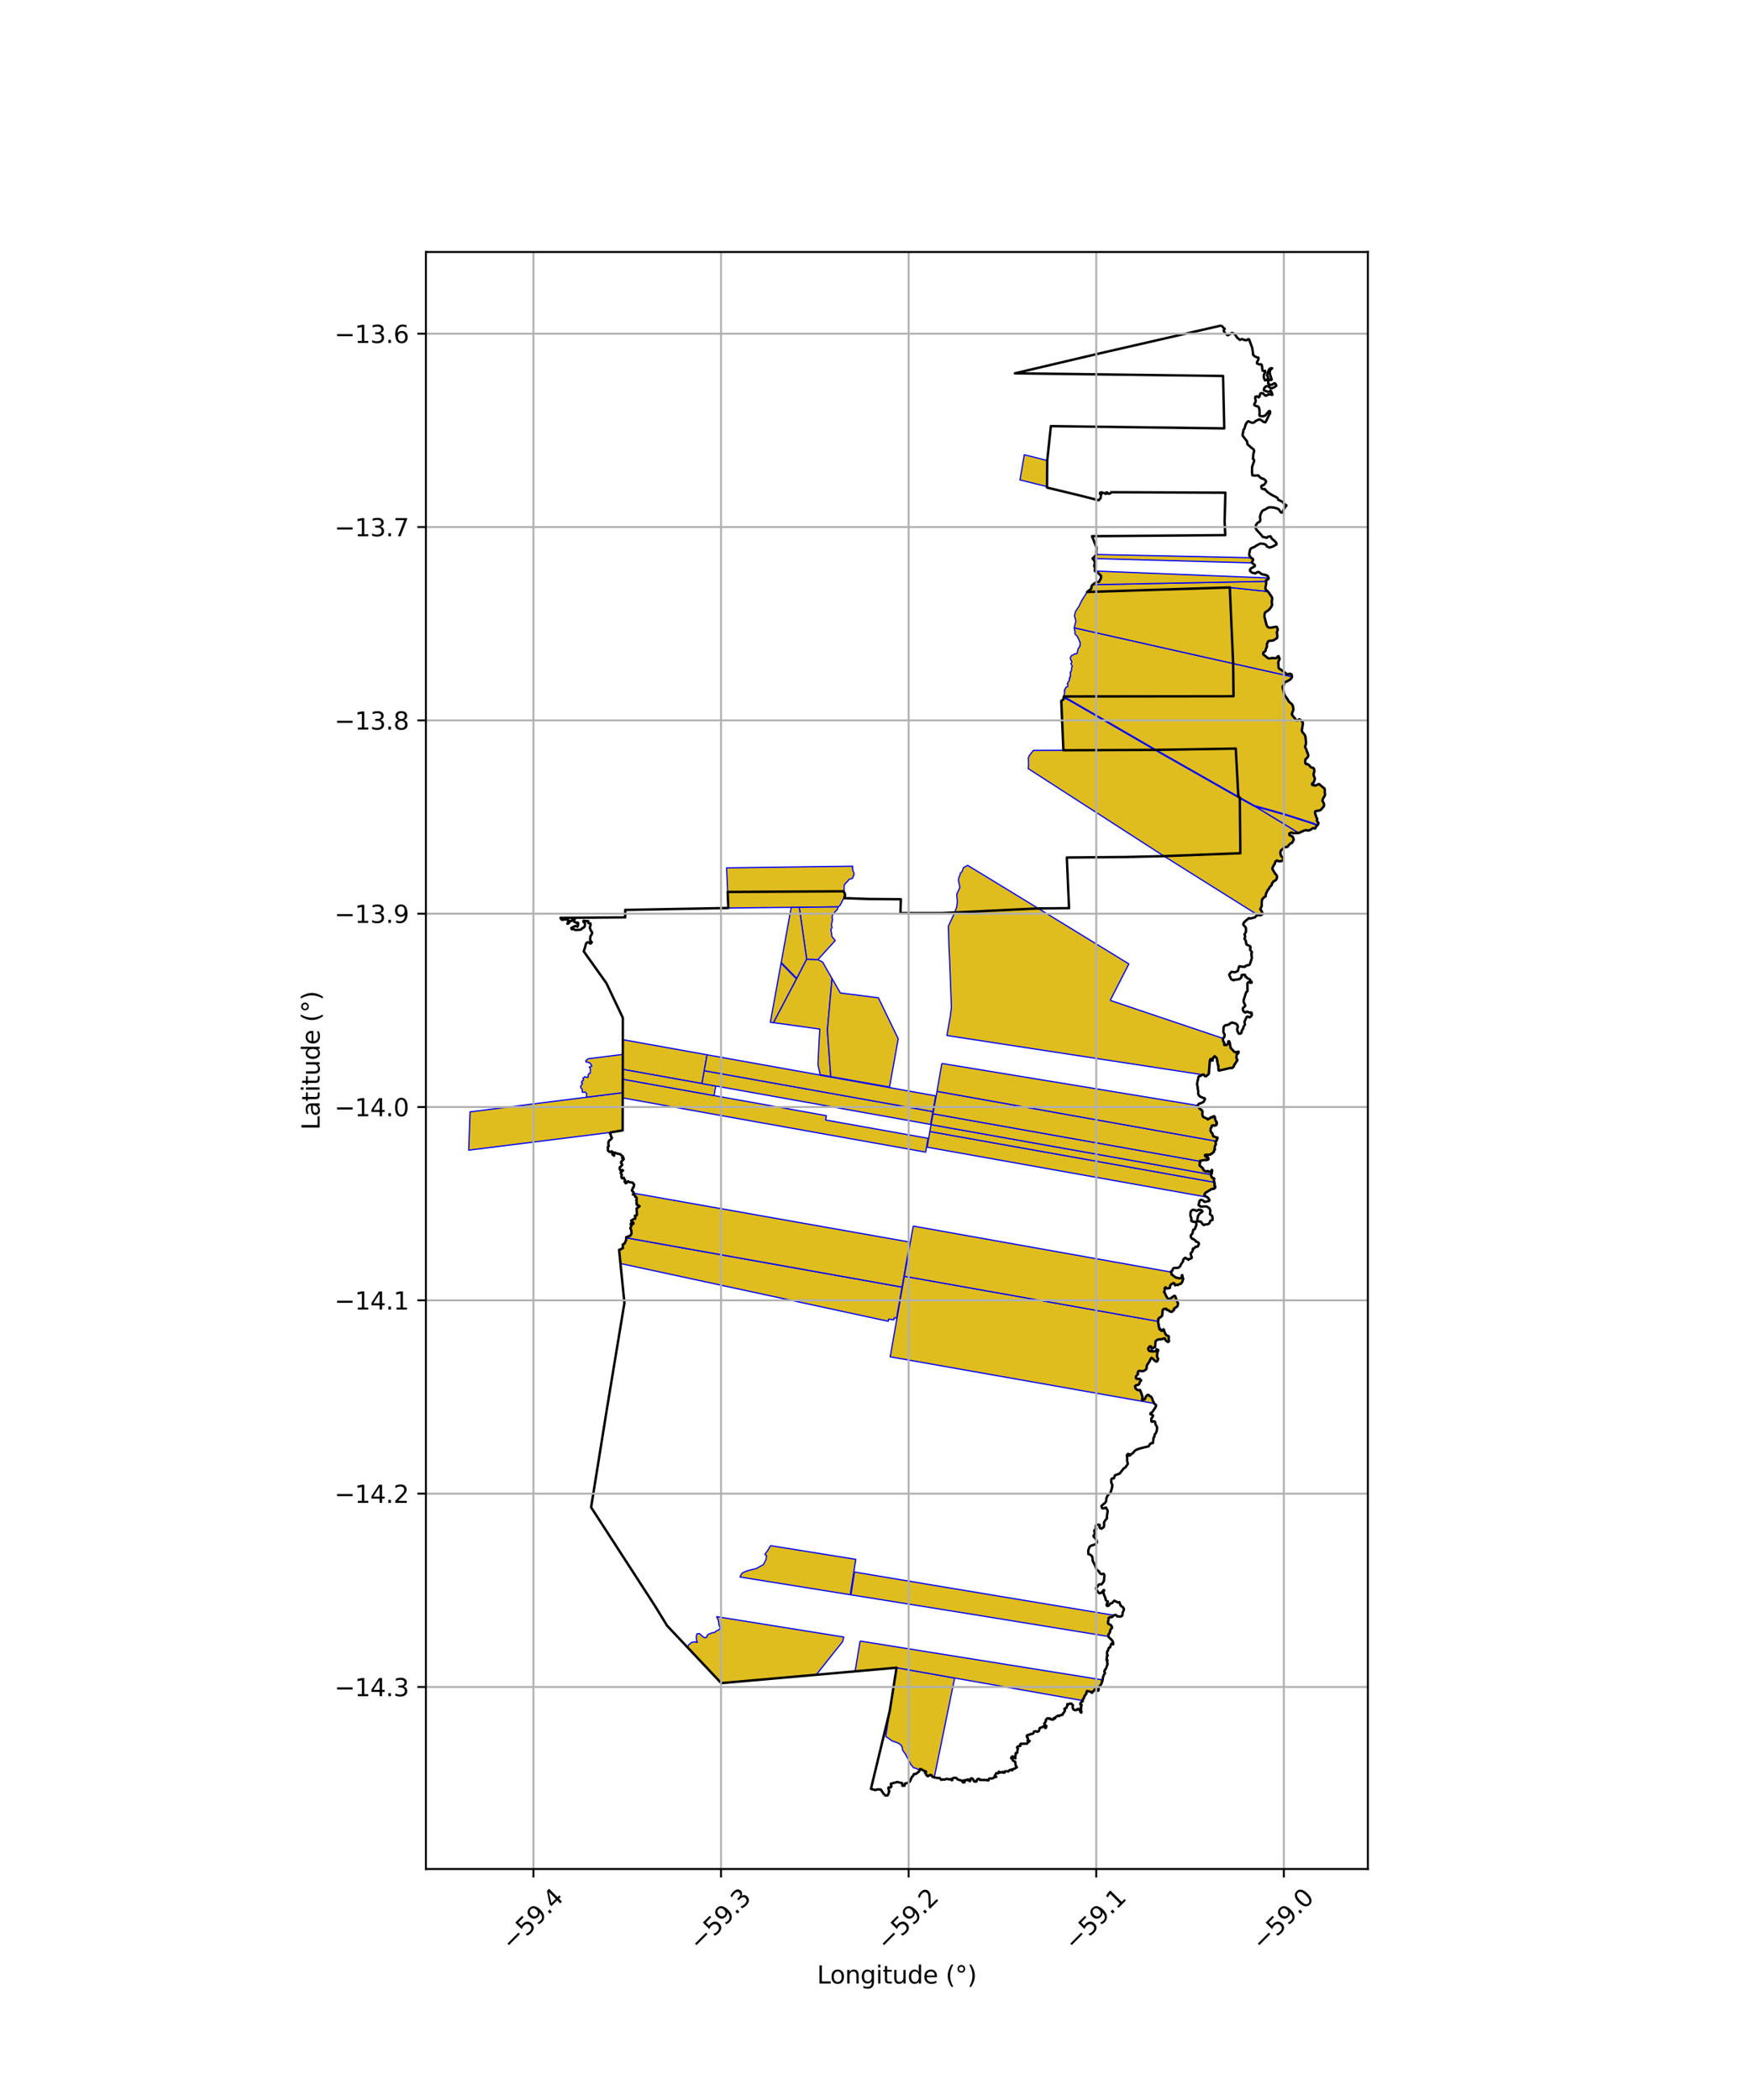 <?xml version="1.0" encoding="utf-8" standalone="no"?>
<!DOCTYPE svg PUBLIC "-//W3C//DTD SVG 1.1//EN"
  "http://www.w3.org/Graphics/SVG/1.1/DTD/svg11.dtd">
<svg xmlns:xlink="http://www.w3.org/1999/xlink" width="720pt" height="864pt" viewBox="0 0 720 864" xmlns="http://www.w3.org/2000/svg" version="1.1">
 <defs>
  <style type="text/css">*{stroke-linejoin: round; stroke-linecap: butt}</style>
 </defs>
 <g id="figure_1">
  <g id="patch_1">
   <path d="M 0 864 
L 720 864 
L 720 0 
L 0 0 
z
" style="fill: #ffffff"/>
  </g>
  <g id="axes_1">
   <g id="patch_2">
    <path d="M 175.223 768.96 
L 562.777 768.96 
L 562.777 103.68 
L 175.223 103.68 
z
" style="fill: #ffffff"/>
   </g>
   <g id="PatchCollection_1">
    <path d="M 368.868 686.145 
L 392.769 690.389 
L 384.417 731.162 
L 384.399 731.247 
L 383.93 731.345 
L 383.75 731.265 
L 383.584 731.127 
L 383.575 730.826 
L 383.505 730.787 
L 383.027 730.674 
L 382.965 730.529 
L 382.973 730.287 
L 382.864 730.24 
L 382.688 730.021 
L 382.276 730.505 
L 382.133 730.543 
L 381.936 730.812 
L 381.78 730.817 
L 381.081 730.358 
L 380.949 730.198 
L 381.033 729.842 
L 380.455 729.463 
L 380.568 729.32 
L 380.915 729.133 
L 380.888 728.926 
L 380.674 728.732 
L 379.885 728.513 
L 379.651 728.371 
L 379.491 728.424 
L 378.074 728.092 
L 376.879 727.575 
L 375.758 727.256 
L 375.606 726.886 
L 374.822 726.122 
L 374.354 725.127 
L 373.66 723.866 
L 372.9 722.482 
L 372.567 721.76 
L 371.423 720.19 
L 371.112 718.594 
L 370.534 717.818 
L 369.429 717.09 
L 368.774 716.87 
L 367.063 716.279 
L 366.383 715.797 
L 364.421 714.412 
L 368.868 686.145 
" clip-path="url(#p613756707a)" style="fill: #e0bd1f; stroke: #0000ff; stroke-width: 0.5"/>
    <path d="M 353.884 675.171 
L 453.168 691.079 
L 453.665 691.164 
L 453.383 691.414 
L 453.089 692.735 
L 452.426 693.761 
L 451.988 694.316 
L 451.797 694.769 
L 451.465 694.927 
L 451.585 695.128 
L 451.904 695.198 
L 452.105 695.211 
L 451.789 695.648 
L 451.687 695.613 
L 451.539 695.327 
L 451.173 695.199 
L 450.999 695.567 
L 450.876 695.508 
L 450.909 694.954 
L 450.309 695.176 
L 449.793 695.86 
L 449.22 696.479 
L 449.144 696.253 
L 448.83 696.026 
L 447.847 695.896 
L 447.632 695.702 
L 447.355 695.702 
L 447.115 695.866 
L 446.92 696.236 
L 446.985 696.631 
L 446.561 697.276 
L 446.41 697.553 
L 446.223 697.785 
L 446.237 698.194 
L 445.987 698.576 
L 445.704 698.936 
L 445.498 699.128 
L 445.559 699.41 
L 445.481 699.671 
L 445.009 699.591 
L 392.769 690.389 
L 368.868 686.145 
L 351.8 687.649 
L 353.884 675.171 
" clip-path="url(#p613756707a)" style="fill: #e0bd1f; stroke: #0000ff; stroke-width: 0.5"/>
    <path d="M 343.16 679.814 
L 335.812 689.058 
L 296.741 692.491 
L 288.402 683.596 
L 282.88 677.706 
L 283.348 676.756 
L 284.412 675.822 
L 285.735 675.466 
L 286.729 675.757 
L 286.933 675.681 
L 286.636 675.096 
L 286.435 673.474 
L 286.778 672.196 
L 287.777 672.079 
L 288.775 673.047 
L 289.686 673.708 
L 290.224 673.805 
L 290.809 673.556 
L 290.917 673.421 
L 290.852 673.112 
L 291.203 672.542 
L 293.14 671.7 
L 293.873 671.716 
L 294.636 671.046 
L 295.145 670.854 
L 295.916 670.432 
L 296.369 669.694 
L 296.071 669.182 
L 295.851 668.7 
L 295.736 668.193 
L 295.637 667.248 
L 295.473 666.347 
L 295.168 665.942 
L 294.886 665.133 
L 347.108 673.511 
L 346.744 675.212 
L 346.292 675.921 
L 344.621 678.001 
L 343.16 679.814 
" clip-path="url(#p613756707a)" style="fill: #e0bd1f; stroke: #0000ff; stroke-width: 0.5"/>
    <path d="M 351.583 646.781 
L 388.945 653.039 
L 458.295 664.567 
L 458.041 664.867 
L 457.639 665.204 
L 457.296 665.371 
L 456.586 665.349 
L 456.09 665.778 
L 456.102 666.594 
L 455.863 667.078 
L 455.884 667.885 
L 456.347 668.316 
L 456.964 668.51 
L 457.436 669.249 
L 457.525 669.838 
L 457.062 670.181 
L 456.761 670.829 
L 456.723 671.355 
L 456.47 671.895 
L 456.044 672.474 
L 456.096 672.914 
L 455.969 673.281 
L 403.075 664.674 
L 350.102 656.16 
L 351.583 646.781 
" clip-path="url(#p613756707a)" style="fill: #e0bd1f; stroke: #0000ff; stroke-width: 0.5"/>
    <path d="M 317.029 635.92 
L 317.408 635.981 
L 352.095 641.555 
L 350.637 650.847 
L 349.808 656.123 
L 304.812 648.887 
L 304.444 648.828 
L 305.046 647.556 
L 305.962 646.846 
L 307.724 646.206 
L 311.141 645.346 
L 312.22 644.749 
L 314.097 643.711 
L 315.154 641.674 
L 315.349 639.96 
L 314.674 639.531 
L 315.842 637.946 
L 317.029 635.92 
" clip-path="url(#p613756707a)" style="fill: #e0bd1f; stroke: #0000ff; stroke-width: 0.5"/>
    <path d="M 256.188 449.557 
L 256.187 451.715 
L 256.185 453.008 
L 256.184 454.131 
L 256.182 455.21 
L 256.182 465.073 
L 251.219 465.903 
L 251.07 465.922 
L 192.839 473.216 
L 193.403 457.45 
L 241.154 451.448 
L 241.357 451.423 
L 256.188 449.557 
" clip-path="url(#p613756707a)" style="fill: #e0bd1f; stroke: #0000ff; stroke-width: 0.5"/>
    <path d="M 254.701 514.181 
L 255.236 514.126 
L 255.404 513.926 
L 255.963 513.733 
L 256.277 513.412 
L 256.176 512.288 
L 256.189 512.065 
L 256.805 511.988 
L 257.385 510.398 
L 257.849 509.327 
L 371.115 529.58 
L 368.858 542.418 
L 368.168 542.173 
L 367.884 542.17 
L 367.705 543.023 
L 365.591 542.726 
L 365.439 543.613 
L 255.266 519.846 
L 254.701 514.181 
" clip-path="url(#p613756707a)" style="fill: #e0bd1f; stroke: #0000ff; stroke-width: 0.5"/>
    <path d="M 256.197 444.018 
L 293.778 450.762 
L 339.996 459.033 
L 339.685 460.803 
L 381.831 468.335 
L 380.83 474.025 
L 338.683 466.492 
L 312.18 461.748 
L 256.187 451.715 
L 256.188 449.557 
L 256.197 444.018 
" clip-path="url(#p613756707a)" style="fill: #e0bd1f; stroke: #0000ff; stroke-width: 0.5"/>
    <path d="M 289.744 440.521 
L 288.805 445.803 
L 256.201 439.957 
L 256.205 433.812 
L 256.212 427.744 
L 290.908 433.975 
L 289.744 440.521 
" clip-path="url(#p613756707a)" style="fill: #e0bd1f; stroke: #0000ff; stroke-width: 0.5"/>
    <path d="M 256.2 439.957 
L 288.805 445.803 
L 294.473 446.819 
L 293.778 450.762 
L 256.197 444.018 
L 256.2 439.957 
" clip-path="url(#p613756707a)" style="fill: #e0bd1f; stroke: #0000ff; stroke-width: 0.5"/>
    <path d="M 260.776 490.922 
L 374.38 511.044 
L 374.147 512.364 
L 373.293 517.215 
L 371.121 529.543 
L 257.858 509.29 
L 257.641 509.027 
L 258.494 508.746 
L 259.158 508.454 
L 259.487 508.197 
L 259.796 507.569 
L 259.815 506.577 
L 259.758 506.196 
L 259.322 505.324 
L 259.506 504.898 
L 259.776 504.39 
L 259.644 504.201 
L 259.695 503.939 
L 259.508 503.788 
L 259.569 503.289 
L 260.035 503.341 
L 260.136 503.641 
L 260.198 503.73 
L 260.603 503.467 
L 260.633 503.213 
L 260.484 502.947 
L 260.249 502.956 
L 259.678 502.178 
L 260.834 501.494 
L 261.281 501.479 
L 261.448 500.951 
L 261.284 500.811 
L 261.392 500.488 
L 261.189 500.175 
L 261.966 499.974 
L 262.054 499.634 
L 261.907 497.253 
L 263.161 496.277 
L 262.657 495.925 
L 262.44 495.99 
L 262.005 495.659 
L 261.86 495.359 
L 262.009 495.257 
L 262.061 495.098 
L 261.853 494.814 
L 261.998 494.215 
L 261.956 494.033 
L 261.763 493.794 
L 261.95 493.377 
L 261.979 492.925 
L 261.738 492.565 
L 261.312 492.395 
L 261.429 492.085 
L 261.078 491.841 
L 261.042 491.666 
L 260.907 491.516 
L 260.375 491.428 
L 260.776 490.922 
" clip-path="url(#p613756707a)" style="fill: #e0bd1f; stroke: #0000ff; stroke-width: 0.5"/>
    <path d="M 289.744 440.521 
L 383.805 457.352 
L 382.873 462.635 
L 357.68 458.133 
L 294.473 446.819 
L 288.805 445.803 
L 289.744 440.521 
" clip-path="url(#p613756707a)" style="fill: #e0bd1f; stroke: #0000ff; stroke-width: 0.5"/>
    <path d="M 337.225 442.267 
L 337.245 442.344 
L 384.95 450.866 
L 383.805 457.352 
L 289.744 440.521 
L 290.908 433.975 
L 303.827 436.288 
L 327.643 440.552 
L 337.225 442.267 
" clip-path="url(#p613756707a)" style="fill: #e0bd1f; stroke: #0000ff; stroke-width: 0.5"/>
    <path d="M 350.927 356.373 
L 350.668 356.908 
L 350.863 357.51 
L 350.882 358.131 
L 350.992 358.413 
L 351.251 358.917 
L 351.34 359.453 
L 351.33 360.055 
L 350.98 360.552 
L 350.916 361.166 
L 350.539 361.465 
L 349.82 361.645 
L 349.168 361.922 
L 349.045 362.178 
L 348.669 362.656 
L 348.187 363.107 
L 347.636 363.717 
L 347.358 364.26 
L 347.256 364.893 
L 347.261 365.396 
L 347.299 366.015 
L 347.094 366.706 
L 347.224 367.044 
L 347.556 367.557 
L 347.7 368.435 
L 347.39 369.091 
L 347.158 369.708 
L 346.668 370.374 
L 346.45 370.888 
L 346.287 371.274 
L 345.892 371.938 
L 345.609 372.45 
L 345.336 372.768 
L 344.838 373.118 
L 328.841 373.303 
L 325.512 373.327 
L 317.111 373.4 
L 308.58 373.486 
L 299.642 373.583 
L 299.548 371.288 
L 299.371 366.976 
L 298.928 357.058 
L 350.927 356.373 
" clip-path="url(#p613756707a)" style="fill: #e0bd1f; stroke: #0000ff; stroke-width: 0.5"/>
    <path d="M 331.882 394.625 
L 336.485 394.824 
L 338.354 395.773 
L 338.48 395.889 
L 342.324 402.572 
L 340.415 423.842 
L 341.813 442.95 
L 337.554 442.18 
L 337.436 442.061 
L 336.552 438.193 
L 336.532 437.87 
L 336.949 429.029 
L 337.301 423.408 
L 337.089 423.377 
L 336.873 423.348 
L 331.156 422.535 
L 318.199 420.761 
L 327.659 402.754 
L 327.793 402.507 
L 331.882 394.625 
" clip-path="url(#p613756707a)" style="fill: #e0bd1f; stroke: #0000ff; stroke-width: 0.5"/>
    <path d="M 344.838 373.118 
L 344.544 374.157 
L 343.444 375.257 
L 342.562 376.4 
L 342.314 377.272 
L 342.511 378.274 
L 342.301 379.413 
L 342.067 380.661 
L 342.345 381.602 
L 341.816 382.487 
L 342.023 383.445 
L 342.121 384.034 
L 342.29 385.365 
L 343.644 386.956 
L 336.485 394.824 
L 331.882 394.625 
L 328.841 373.303 
L 344.838 373.118 
" clip-path="url(#p613756707a)" style="fill: #e0bd1f; stroke: #0000ff; stroke-width: 0.5"/>
    <path d="M 342.324 402.572 
L 345.739 408.533 
L 361.405 410.519 
L 362.516 412.826 
L 367.066 422.24 
L 369.548 427.367 
L 368.312 434.294 
L 365.968 447.251 
L 341.813 442.95 
L 340.415 423.842 
L 342.324 402.572 
" clip-path="url(#p613756707a)" style="fill: #e0bd1f; stroke: #0000ff; stroke-width: 0.5"/>
    <path d="M 372.078 525.089 
L 476.464 543.641 
L 476.446 543.935 
L 476.68 544.899 
L 476.671 545.663 
L 477.062 546.429 
L 477.045 546.991 
L 477.642 547.057 
L 477.778 547.573 
L 478.781 546.94 
L 479.098 548.109 
L 479.772 549.253 
L 480.862 549.847 
L 480.822 550.856 
L 480.962 551.735 
L 480.571 552.133 
L 479.734 551.553 
L 479.362 550.797 
L 479.054 550.603 
L 478.23 550.869 
L 476.243 551.158 
L 475.422 551.761 
L 475.309 552.464 
L 475.315 553.854 
L 474.303 554.581 
L 473.663 554.774 
L 473.716 555.222 
L 475.304 556.061 
L 475.714 555.8 
L 475.89 555.115 
L 476.553 555.496 
L 476.183 556.453 
L 475.991 557.804 
L 476.093 558.446 
L 476.482 559.023 
L 476.208 559.917 
L 475.888 560.167 
L 475.414 560.033 
L 474.585 559.56 
L 474.257 558.916 
L 473.753 558.671 
L 473.364 559.118 
L 473.009 559.896 
L 472.067 561.357 
L 471.723 562.107 
L 471.77 562.967 
L 471.486 563.493 
L 470.056 564.14 
L 468.542 564.013 
L 468.072 564.716 
L 468.24 565.233 
L 468.092 565.576 
L 467.548 565.949 
L 467.314 566.821 
L 467.555 567.252 
L 468.058 567.365 
L 468.818 567.272 
L 469.464 567.893 
L 469.398 568.13 
L 468.995 568.472 
L 468.504 569.619 
L 467.329 569.928 
L 466.937 570.369 
L 467.229 571.355 
L 468.033 571.906 
L 468.587 571.966 
L 468.973 571.883 
L 469.347 572.488 
L 469.373 572.894 
L 470.066 574.86 
L 469.897 575.874 
L 470.243 576.147 
L 470.927 575.759 
L 471.553 574.432 
L 472.203 573.918 
L 472.681 573.999 
L 472.926 574.396 
L 473.529 574.554 
L 474.365 576.463 
L 474.856 577.41 
L 366.246 558.225 
L 368.64 544.621 
L 370.985 531.296 
L 372.078 525.089 
" clip-path="url(#p613756707a)" style="fill: #e0bd1f; stroke: #0000ff; stroke-width: 0.5"/>
    <path d="M 375.722 504.437 
L 481.661 523.34 
L 481.979 524.327 
L 483.459 525.491 
L 484.881 525.913 
L 485.792 525.877 
L 486.255 525.5 
L 486.202 524.761 
L 486.423 524.65 
L 486.72 526.306 
L 486.239 527.664 
L 484.735 528.649 
L 484.126 528.55 
L 483.452 528.8 
L 483.135 527.966 
L 482.67 527.885 
L 481.631 528.546 
L 481.338 529.285 
L 481.212 529.952 
L 480.135 530.112 
L 479.681 529.618 
L 479.238 529.81 
L 479.109 531.141 
L 478.912 531.636 
L 480.143 533.916 
L 480.766 534.532 
L 481.626 534.232 
L 483.292 533.141 
L 484.267 535.439 
L 484.673 536.192 
L 484.397 537.419 
L 483.047 538.301 
L 482.997 539.026 
L 481.968 539.745 
L 481.415 539.583 
L 480.7 538.995 
L 480.085 538.938 
L 479.826 538.448 
L 478.62 538.633 
L 478.322 539.077 
L 478.289 540.334 
L 478.113 541.321 
L 476.53 542.559 
L 476.464 543.641 
L 372.079 525.089 
L 374.313 512.405 
L 375.722 504.437 
" clip-path="url(#p613756707a)" style="fill: #e0bd1f; stroke: #0000ff; stroke-width: 0.5"/>
    <path d="M 382.567 465.538 
L 498.404 486.203 
L 499.488 486.396 
L 499.464 489.079 
L 498.668 489.029 
L 498.152 489.296 
L 497.285 489.863 
L 495.413 491.584 
L 496.271 492.472 
L 495.669 492.365 
L 381.445 471.988 
L 382.006 468.763 
L 382.567 465.538 
" clip-path="url(#p613756707a)" style="fill: #e0bd1f; stroke: #0000ff; stroke-width: 0.5"/>
    <path d="M 383.074 462.711 
L 494.818 482.645 
L 498.255 483.257 
L 498.346 484.076 
L 498.783 484.704 
L 499.407 484.855 
L 499.489 486.396 
L 498.405 486.203 
L 382.568 465.538 
L 383.074 462.711 
" clip-path="url(#p613756707a)" style="fill: #e0bd1f; stroke: #0000ff; stroke-width: 0.5"/>
    <path d="M 383.872 458.246 
L 492.199 477.506 
L 493.318 477.704 
L 493.658 479.751 
L 495.353 481.634 
L 497.22 482.045 
L 497.951 482.195 
L 498.704 481.522 
L 498.504 482.509 
L 498.255 483.257 
L 494.818 482.645 
L 383.074 462.711 
L 383.872 458.246 
" clip-path="url(#p613756707a)" style="fill: #e0bd1f; stroke: #0000ff; stroke-width: 0.5"/>
    <path d="M 385.511 449.018 
L 499.245 469.304 
L 499.806 469.412 
L 500.222 470.768 
L 499.403 473.897 
L 497.514 475.026 
L 496.057 474.97 
L 495.639 475.324 
L 496.914 477.13 
L 493.318 477.704 
L 492.198 477.505 
L 383.872 458.246 
L 385.511 449.018 
" clip-path="url(#p613756707a)" style="fill: #e0bd1f; stroke: #0000ff; stroke-width: 0.5"/>
    <path d="M 387.504 437.531 
L 491.728 454.665 
L 492.082 454.723 
L 492.837 454.847 
L 492.965 455.596 
L 494.747 457.381 
L 494.584 459.136 
L 495.088 459.587 
L 496.948 460.549 
L 499.828 459.604 
L 500.377 462.905 
L 498.361 463.009 
L 497.968 465.087 
L 499.341 467.607 
L 500.859 468.039 
L 500.639 468.959 
L 499.814 469.405 
L 499.245 469.304 
L 385.511 449.018 
L 386.447 443.608 
L 386.961 440.66 
L 387.504 437.531 
" clip-path="url(#p613756707a)" style="fill: #e0bd1f; stroke: #0000ff; stroke-width: 0.5"/>
    <path d="M 456.776 411.596 
L 503.035 427.176 
L 503.265 427.264 
L 503.155 427.61 
L 503.898 429.272 
L 503.957 429.404 
L 503.696 429.884 
L 504.643 429.885 
L 505.356 429.16 
L 505.205 428.409 
L 505.867 428.376 
L 506.537 431.387 
L 508.296 432.872 
L 509.697 432.589 
L 509.605 433.024 
L 509.055 433.621 
L 508.696 435.055 
L 509.104 436.22 
L 508.224 437.392 
L 507.455 439.217 
L 505.995 439.444 
L 503.271 440.133 
L 501.487 440.462 
L 501.257 440.475 
L 500.512 435.312 
L 499.622 434.75 
L 499.109 435.353 
L 498.818 436.41 
L 498.488 436.279 
L 498.357 435.811 
L 497.832 436.075 
L 497.737 437.671 
L 497.604 439.726 
L 497.304 442.106 
L 495.739 443.032 
L 495.022 442.13 
L 494.911 442.19 
L 494.911 442.19 
L 493.691 442.004 
L 429.244 432.127 
L 389.582 426.037 
L 390.966 418.178 
L 391.222 416.126 
L 391.439 414.389 
L 390.618 393.195 
L 390.411 389.213 
L 390.312 385.243 
L 390.16 381.125 
L 391.242 378.783 
L 392.718 375.588 
L 393.587 373.312 
L 393.892 370.969 
L 393.601 367.988 
L 394.867 365.248 
L 394.831 364.541 
L 394.314 362.173 
L 394.498 360.999 
L 394.936 360.135 
L 395.065 359.308 
L 395.758 358.677 
L 396.414 356.963 
L 398.119 356.03 
L 427.196 373.76 
L 464.444 396.58 
L 461.874 401.606 
L 459.313 406.625 
L 456.776 411.596 
" clip-path="url(#p613756707a)" style="fill: #e0bd1f; stroke: #0000ff; stroke-width: 0.5"/>
    <path d="M 517.459 376.436 
L 478.896 352.239 
L 475.279 349.908 
L 451.282 334.445 
L 444.623 330.153 
L 441.907 328.402 
L 438.255 326.045 
L 423.024 316.222 
L 423.156 315.24 
L 423.156 313.995 
L 423.095 311.875 
L 423.368 311.031 
L 425.165 308.74 
L 437.513 308.666 
L 436.641 288.389 
L 437.478 287.783 
L 437.552 287.008 
L 440.324 288.399 
L 475.09 308.535 
L 480.547 311.639 
L 510.119 328.459 
L 516.008 331.729 
L 516.617 331.904 
L 534.377 342.716 
L 534.276 342.716 
L 533.034 342.712 
L 532.194 342.81 
L 531.221 342.539 
L 530.43 342.953 
L 530.617 343.646 
L 531.776 344.152 
L 532.209 345.102 
L 532.245 345.584 
L 531.557 346.805 
L 530.962 347.016 
L 530.394 347.536 
L 529.719 348.415 
L 528.285 348.643 
L 527.654 349.391 
L 526.959 349.968 
L 526.754 351.008 
L 526.997 352.045 
L 527.83 352.951 
L 527.916 353.671 
L 527.457 354.225 
L 526.134 354.382 
L 525.369 354.01 
L 524.65 354.729 
L 524.405 355.587 
L 524.075 355.932 
L 523.706 356.711 
L 523.486 357.471 
L 524.15 358.649 
L 524.692 359.492 
L 525.154 360.036 
L 525.459 360.712 
L 525.277 361.446 
L 524.942 362.1 
L 524.084 362.547 
L 523.427 363.308 
L 523.148 364.259 
L 522.42 364.921 
L 522.048 365.712 
L 521.574 366.216 
L 521.05 367.512 
L 520.758 367.994 
L 520.773 368.744 
L 519.914 369.307 
L 519.238 370.117 
L 519.097 371.366 
L 519.126 372.809 
L 518.542 373.834 
L 519.065 374.809 
L 519.516 375.818 
L 519.261 376.198 
L 518.857 376.471 
L 518.32 376.59 
L 517.569 376.445 
L 517.459 376.436 
" clip-path="url(#p613756707a)" style="fill: #e0bd1f; stroke: #0000ff; stroke-width: 0.5"/>
    <path d="M 541.844 339.688 
L 541.844 339.688 
L 541.432 340.214 
L 541.164 340.743 
L 540.943 340.879 
L 540.298 340.706 
L 539.714 340.98 
L 539.356 341.33 
L 538.524 341.652 
L 538.224 341.735 
L 537.454 341.537 
L 536.636 341.696 
L 535.894 342.043 
L 535.364 342.281 
L 535.214 342.444 
L 534.377 342.716 
L 516.617 331.904 
L 522.343 333.456 
L 529.443 335.498 
L 540.287 338.976 
L 541.844 339.688 
" clip-path="url(#p613756707a)" style="fill: #e0bd1f; stroke: #0000ff; stroke-width: 0.5"/>
    <path d="M 516.148 331.479 
L 509.495 327.763 
L 475.666 308.533 
L 464.138 301.832 
L 440.427 288.128 
L 437.702 286.541 
L 437.73 286.305 
L 437.82 286.029 
L 437.91 285.72 
L 437.846 285.427 
L 437.995 284.921 
L 438.022 284.754 
L 437.867 284.54 
L 437.944 284.443 
L 437.882 284.302 
L 438.071 284.127 
L 437.957 283.947 
L 438.018 283.759 
L 438.143 283.603 
L 438.275 283.429 
L 438.279 283.181 
L 438.551 282.998 
L 438.594 282.768 
L 438.809 282.623 
L 438.936 282.627 
L 439.108 282.614 
L 439.222 282.437 
L 439.391 282.035 
L 439.319 281.554 
L 439.104 281.511 
L 439.057 281.398 
L 439.253 281.289 
L 439.244 281.121 
L 439.34 280.975 
L 439.41 280.852 
L 439.472 280.616 
L 439.547 280.502 
L 439.601 280.35 
L 439.791 280.254 
L 439.861 280.11 
L 439.848 279.926 
L 439.952 279.79 
L 440.042 279.666 
L 439.922 279.52 
L 439.947 279.327 
L 440.088 279.276 
L 440.086 279.053 
L 440.004 278.769 
L 440.104 278.661 
L 440.356 278.587 
L 440.383 278.376 
L 440.382 278.181 
L 440.471 277.995 
L 440.448 277.899 
L 440.368 277.862 
L 440.409 277.539 
L 440.309 277.277 
L 440.514 277.065 
L 440.41 276.881 
L 440.291 276.577 
L 440.432 276.42 
L 440.605 276.321 
L 440.706 276.197 
L 440.734 275.98 
L 440.904 275.539 
L 440.89 275.447 
L 440.945 275.317 
L 440.927 275.162 
L 440.789 274.95 
L 440.886 274.808 
L 440.957 274.594 
L 441.025 274.352 
L 441.076 274.232 
L 441.193 274.201 
L 441.159 274.119 
L 441.032 273.815 
L 440.87 273.482 
L 440.765 273.383 
L 440.586 273.092 
L 440.644 273.025 
L 440.822 272.747 
L 440.823 272.608 
L 440.963 272.451 
L 440.954 272.196 
L 440.893 271.879 
L 440.738 271.766 
L 440.696 271.602 
L 440.544 271.595 
L 440.509 271.312 
L 440.401 271.239 
L 440.451 271.093 
L 440.448 270.937 
L 440.457 270.785 
L 440.337 270.538 
L 440.463 270.334 
L 440.565 270.15 
L 440.776 269.999 
L 440.813 269.78 
L 441.025 269.586 
L 441.231 269.534 
L 441.607 269.453 
L 441.771 269.245 
L 442.224 268.968 
L 442.36 269.071 
L 442.455 269.097 
L 442.875 268.948 
L 443.164 268.849 
L 443.122 268.623 
L 443.211 268.449 
L 443.262 268.324 
L 443.287 268.073 
L 443.401 267.829 
L 443.365 267.602 
L 443.457 267.332 
L 443.58 267.041 
L 443.657 266.861 
L 443.827 266.568 
L 443.938 266.335 
L 444.11 266.04 
L 444.263 266.028 
L 444.344 265.905 
L 444.265 265.75 
L 444.275 265.502 
L 444.403 265.383 
L 444.363 265.143 
L 444.44 264.973 
L 444.434 264.741 
L 444.372 264.388 
L 444.446 264.286 
L 444.404 264.194 
L 444.245 264.185 
L 444.203 263.859 
L 444.073 263.767 
L 444.006 263.513 
L 443.96 263.26 
L 443.836 263.107 
L 443.79 262.976 
L 443.774 262.791 
L 443.584 262.625 
L 443.479 262.46 
L 443.486 262.243 
L 443.29 262.014 
L 443.203 261.76 
L 443.035 261.625 
L 442.879 261.473 
L 442.728 261.357 
L 442.538 261.138 
L 442.488 260.951 
L 442.343 260.883 
L 442.253 260.677 
L 442.219 260.364 
L 442.205 260.206 
L 442.348 260.051 
L 442.28 259.864 
L 442.266 259.709 
L 442.166 259.471 
L 442.159 259.278 
L 442.081 259.131 
L 442.055 258.926 
L 441.961 258.287 
L 448.126 259.683 
L 460.537 262.475 
L 467.504 264.04 
L 477.393 266.266 
L 507.346 272.988 
L 531.576 278.423 
L 531.4 278.897 
L 530.925 279.484 
L 530.285 279.929 
L 529.572 280.33 
L 528.601 280.572 
L 528.444 280.689 
L 528.355 281.488 
L 528.101 281.976 
L 527.839 282.184 
L 527.694 282.772 
L 527.933 283.741 
L 528.2 284.521 
L 528.336 285.444 
L 528.755 286.331 
L 529.301 287.02 
L 529.681 287.598 
L 529.898 288.027 
L 530.313 288.693 
L 530.972 289.239 
L 531.586 289.777 
L 531.901 290.411 
L 532.072 291.176 
L 532.171 291.89 
L 531.824 292.85 
L 531.645 293.231 
L 531.485 293.727 
L 531.767 294.411 
L 532.574 295.258 
L 532.956 295.777 
L 533.073 296.148 
L 533.368 296.34 
L 533.999 296.335 
L 534.459 295.954 
L 534.97 296.075 
L 535.379 296.452 
L 535.853 296.839 
L 536.023 297.194 
L 536 298.11 
L 535.768 299.209 
L 535.756 299.691 
L 535.616 300.143 
L 535.61 300.694 
L 535.793 301.113 
L 536.264 301.705 
L 536.821 302.347 
L 537.074 303.087 
L 537.221 303.967 
L 537.283 304.786 
L 537.336 305.644 
L 537.221 306.482 
L 536.969 307.01 
L 536.953 307.36 
L 537.325 308.119 
L 537.542 308.493 
L 537.714 309.385 
L 538.004 309.653 
L 538.083 310.212 
L 538.275 310.727 
L 538.184 311.25 
L 537.911 311.647 
L 537.449 312.014 
L 537.085 312.437 
L 537 313.246 
L 537.05 313.995 
L 537.426 314.442 
L 537.804 314.302 
L 538.476 314.695 
L 538.905 315.152 
L 539.152 315.559 
L 539.409 315.729 
L 540.119 315.832 
L 540.331 315.948 
L 540.642 316.328 
L 540.772 317.288 
L 540.488 318.239 
L 540.416 318.614 
L 540.608 319.394 
L 540.953 320.174 
L 540.962 320.584 
L 540.778 321.182 
L 540.483 321.977 
L 540.02 322.206 
L 539.789 322.536 
L 539.882 322.923 
L 540.334 323.024 
L 541.135 323.183 
L 541.537 323.091 
L 542.474 322.586 
L 542.74 322.62 
L 543.78 323.492 
L 544.555 324.071 
L 545.007 324.514 
L 545.076 325.184 
L 545.028 326.019 
L 545.161 326.725 
L 545.089 327.265 
L 544.677 328.018 
L 544.266 328.71 
L 544.092 329.474 
L 544.591 330.36 
L 544.787 330.964 
L 544.742 331.503 
L 544.5 331.941 
L 543.807 332.716 
L 543.35 333.258 
L 542.999 333.407 
L 542.003 333.553 
L 541.227 333.738 
L 541.079 334.004 
L 541.078 334.923 
L 541.336 335.263 
L 541.504 336.076 
L 541.966 336.892 
L 541.773 337.489 
L 542.094 338.198 
L 542.432 338.467 
L 542.299 339.168 
L 542.035 339.471 
L 540.373 338.702 
L 529.526 335.223 
L 522.422 333.179 
L 516.148 331.479 
" clip-path="url(#p613756707a)" style="fill: #e0bd1f; stroke: #0000ff; stroke-width: 0.5"/>
    <path d="M 256.205 433.812 
L 256.2 439.957 
L 256.197 444.018 
L 256.188 449.557 
L 241.357 451.423 
L 241.315 450.914 
L 241.386 450.516 
L 241.405 450.141 
L 241.229 449.812 
L 240.789 449.315 
L 240.426 449.358 
L 240.006 449.413 
L 239.626 449.42 
L 239.515 448.587 
L 239.527 448.129 
L 239.075 447.703 
L 238.929 447.394 
L 238.833 446.976 
L 239.251 446.379 
L 239.489 446.12 
L 239.615 445.697 
L 239.245 445.537 
L 239.351 445.254 
L 239.434 444.87 
L 239.477 444.71 
L 239.766 444.677 
L 239.983 444.468 
L 240.057 444.088 
L 239.877 443.743 
L 239.803 443.679 
L 239.903 443.557 
L 240.359 443.269 
L 240.591 442.933 
L 240.871 443.16 
L 241.261 443.207 
L 241.678 443.294 
L 241.977 443.212 
L 241.968 442.381 
L 242.224 441.744 
L 242.552 441.707 
L 242.804 441.525 
L 242.876 440.911 
L 242.913 440.366 
L 242.897 439.977 
L 242.803 439.453 
L 242.419 439.025 
L 242.847 438.873 
L 243.343 438.808 
L 243.47 438.414 
L 243.333 438.132 
L 242.98 437.778 
L 242.811 437.394 
L 242.554 437.214 
L 242.126 437.232 
L 241.885 436.972 
L 241.662 436.964 
L 241.263 437.03 
L 241.075 436.734 
L 241.051 436.34 
L 241.441 436.06 
L 242.059 435.59 
L 256.205 433.812 
" clip-path="url(#p613756707a)" style="fill: #e0bd1f; stroke: #0000ff; stroke-width: 0.5"/>
    <path d="M 430.785 200.216 
L 419.637 197.457 
L 421.438 187.087 
L 430.857 189.479 
L 430.785 200.216 
" clip-path="url(#p613756707a)" style="fill: #e0bd1f; stroke: #0000ff; stroke-width: 0.5"/>
    <path d="M 331.875 394.6 
L 327.793 402.507 
L 321.409 396.01 
L 325.522 373.328 
L 328.842 373.307 
L 331.875 394.6 
" clip-path="url(#p613756707a)" style="fill: #e0bd1f; stroke: #0000ff; stroke-width: 0.5"/>
    <path d="M 318.199 420.761 
L 316.942 420.594 
L 321.354 396.295 
L 327.659 402.754 
L 318.199 420.761 
" clip-path="url(#p613756707a)" style="fill: #e0bd1f; stroke: #0000ff; stroke-width: 0.5"/>
    <path d="M 505.979 241.701 
L 521.55 243.361 
L 522.192 244.075 
L 522.686 245.021 
L 523.366 245.954 
L 523.178 247.611 
L 523.332 249.033 
L 522.012 250.969 
L 520.505 251.842 
L 520.29 252.376 
L 520.19 253.992 
L 520.456 254.96 
L 520.563 255.868 
L 520.964 256.799 
L 521.393 257.879 
L 522.165 258.391 
L 525.324 257.964 
L 525.64 259.225 
L 525.196 260.462 
L 525.542 262.177 
L 525.086 262.755 
L 523.688 263.49 
L 521.777 263.777 
L 521.232 264.742 
L 521.246 266.088 
L 520.745 267.047 
L 520.625 267.701 
L 519.613 268.635 
L 519.631 269.187 
L 519.951 269.424 
L 521.525 270.784 
L 521.964 270.898 
L 523.169 270.764 
L 524.982 270.928 
L 525.984 269.964 
L 526.34 271.077 
L 525.818 272.215 
L 526.078 274.77 
L 526.305 275.252 
L 529.662 277.555 
L 530.099 277.368 
L 531.139 277.314 
L 531.577 278.423 
L 507.347 272.988 
L 477.393 266.266 
L 473.309 265.347 
L 467.504 264.04 
L 460.537 262.475 
L 448.126 259.683 
L 441.961 258.287 
L 442.649 255.478 
L 442.061 253.362 
L 442.512 251.51 
L 443.782 249.682 
L 445.21 246.804 
L 446.783 244.376 
L 447.253 243.554 
L 505.979 241.701 
" clip-path="url(#p613756707a)" style="fill: #e0bd1f; stroke: #0000ff; stroke-width: 0.5"/>
    <path d="M 520.833 239.181 
L 520.967 239.998 
L 520.572 242.207 
L 521.55 243.361 
L 505.98 241.7 
L 447.253 243.554 
L 448.924 242.264 
L 449.138 241.072 
L 449.605 240.551 
L 520.833 239.181 
" clip-path="url(#p613756707a)" style="fill: #e0bd1f; stroke: #0000ff; stroke-width: 0.5"/>
    <path d="M 451.221 228.134 
L 514.527 229.465 
L 515.478 229.969 
L 514.98 231.586 
L 449.508 229.782 
L 451.221 228.134 
" clip-path="url(#p613756707a)" style="fill: #e0bd1f; stroke: #0000ff; stroke-width: 0.5"/>
    <path d="M 450.452 234.928 
L 521.926 237.788 
L 520.833 239.181 
L 449.605 240.551 
L 451.155 239.424 
L 452.139 239.395 
L 452.956 237.95 
L 452.984 236.857 
L 451.708 235.686 
L 450.452 234.928 
" clip-path="url(#p613756707a)" style="fill: #e0bd1f; stroke: #0000ff; stroke-width: 0.5"/>
   </g>
   <g id="PatchCollection_2">
    <path d="M 502.516 133.92 
L 503.44 134.946 
L 503.887 135.255 
L 503.444 135.947 
L 503.644 136.553 
L 504.301 137.267 
L 505.101 137.94 
L 506.161 137.432 
L 506.738 136.986 
L 507.052 136.975 
L 507.396 137.099 
L 508.243 137.728 
L 508.913 138.816 
L 510.088 139.839 
L 511.009 139.487 
L 512.301 139.987 
L 513.096 139.909 
L 513.499 139.565 
L 513.782 139.542 
L 513.954 139.756 
L 515.184 143.099 
L 515.547 145.353 
L 515.475 145.866 
L 516.277 146.642 
L 517.054 147.006 
L 517.748 147.155 
L 517.771 147.857 
L 517.113 149.113 
L 517.194 149.548 
L 518.163 149.971 
L 518.734 149.825 
L 519.161 150.234 
L 519.424 152.461 
L 519.738 152.638 
L 520.161 152.673 
L 520.465 152.539 
L 520.617 153.049 
L 520.017 154.174 
L 519.945 155.246 
L 520.445 156.496 
L 521.044 156.436 
L 521.79 155.606 
L 521.606 154.941 
L 521.297 154.426 
L 522.034 152.145 
L 522.368 151.736 
L 522.964 151.468 
L 523.413 151.533 
L 522.897 151.901 
L 522.494 152.47 
L 522.399 153.639 
L 523.053 155.661 
L 523.205 156.186 
L 523.021 156.35 
L 522.212 156.243 
L 521.939 156.513 
L 521.819 156.847 
L 521.785 157.752 
L 522.368 158.345 
L 523.332 158.265 
L 524.234 157.7 
L 524.539 157.704 
L 524.988 158.247 
L 525.067 158.75 
L 524.159 159.402 
L 523.146 159.797 
L 522.279 159.375 
L 521.963 158.972 
L 521.599 158.801 
L 520.708 159.02 
L 520.059 159.843 
L 519.984 160.541 
L 520.914 160.965 
L 521.854 161.252 
L 522.234 161.162 
L 522.587 160.681 
L 522.951 160.921 
L 523.531 162.388 
L 523.166 162.445 
L 522.728 162.213 
L 521.685 162.374 
L 520.874 162.804 
L 520.435 162.668 
L 519.608 161.795 
L 518.993 161.73 
L 518.538 161.944 
L 518.132 163.252 
L 517.801 163.486 
L 517.178 163.045 
L 516.523 163.219 
L 516.415 163.722 
L 516.642 164.847 
L 516.529 165.516 
L 516.125 166.04 
L 516.042 166.596 
L 516.481 166.943 
L 517.573 167.22 
L 517.949 167.66 
L 518.195 168.81 
L 518.246 170.01 
L 518.146 170.775 
L 518.347 171.138 
L 519.515 171.293 
L 520.606 170.936 
L 522.117 169.089 
L 522.55 169.219 
L 522.575 169.952 
L 522.015 170.968 
L 520.929 173.244 
L 520.575 173.787 
L 519.761 173.516 
L 519.2 173.061 
L 518.331 172.559 
L 517.937 172.594 
L 516.638 173.188 
L 516.024 173.761 
L 515.479 173.967 
L 514.613 173.779 
L 513.644 173.294 
L 513.148 173.614 
L 512.56 174.527 
L 511.934 176.484 
L 511.594 176.851 
L 511.466 177.855 
L 511.237 178.749 
L 511.3 179.3 
L 513.106 181.664 
L 513.225 182.776 
L 514.952 184.293 
L 515.77 184.881 
L 516.005 185.574 
L 515.676 186.699 
L 515.504 188.813 
L 515.843 189.086 
L 516.009 189.363 
L 515.832 190.167 
L 515.145 192.094 
L 515.118 194.331 
L 515.251 195.574 
L 516.583 195.671 
L 517.715 195.593 
L 518.254 196.231 
L 519.007 196.798 
L 519.837 197.014 
L 520.595 197.558 
L 520.942 198.112 
L 520.451 199.035 
L 519.739 199.688 
L 519.295 199.653 
L 518.963 199.956 
L 518.924 200.319 
L 519.123 201.014 
L 519.894 201.295 
L 520.316 201.175 
L 521.313 202.299 
L 522.36 203.073 
L 523.588 203.811 
L 524.861 204.421 
L 525.654 204.937 
L 525.884 205.607 
L 527.577 206.426 
L 528.477 207.441 
L 529.315 207.958 
L 528.557 208.92 
L 527.995 209.888 
L 527.691 210.876 
L 527.103 210.848 
L 526.761 210.499 
L 526.112 209.529 
L 525.179 209.124 
L 524.173 208.853 
L 522.972 208.714 
L 521.803 208.815 
L 520.671 209.539 
L 519.677 209.955 
L 519.21 210.414 
L 518.671 211.487 
L 518.391 212.607 
L 518.551 213.879 
L 518.36 214.528 
L 517.349 215.184 
L 516.797 215.903 
L 516.521 217.144 
L 517.082 218.093 
L 518.754 219.917 
L 519.544 220.905 
L 520.132 220.986 
L 521.166 221.279 
L 521.621 220.876 
L 522.709 220.611 
L 523.397 221.777 
L 524.011 222.22 
L 524.92 223.078 
L 525.212 223.669 
L 525.125 224.039 
L 523.661 224.862 
L 522.318 225.312 
L 521.277 224.836 
L 520.803 224.146 
L 520.081 223.793 
L 518.566 223.617 
L 517.043 224.4 
L 516.009 225.078 
L 514.726 225.588 
L 514.326 226.14 
L 513.964 227.865 
L 513.983 228.551 
L 514.862 229.633 
L 515.503 229.958 
L 515.554 230.499 
L 515.014 231.277 
L 515.403 231.859 
L 516.272 232.479 
L 516.274 232.92 
L 515.789 233.278 
L 514.713 233.819 
L 514.258 234.444 
L 514.382 235.018 
L 515.249 235.672 
L 516.449 235.908 
L 517.531 235.305 
L 517.965 235.39 
L 519.171 236.249 
L 520.931 236.628 
L 521.626 237.049 
L 521.975 237.96 
L 521.681 238.376 
L 520.908 238.744 
L 520.927 240.365 
L 520.582 241.936 
L 520.814 242.672 
L 521.792 243.486 
L 523.267 245.643 
L 523.431 246.285 
L 523.23 247.647 
L 523.386 248.972 
L 522.956 249.785 
L 522.052 250.955 
L 520.722 251.814 
L 520.308 252.427 
L 520.222 253.714 
L 521.08 257.061 
L 521.441 257.809 
L 522.062 258.233 
L 522.524 258.244 
L 523.665 258.12 
L 524.816 257.839 
L 525.39 257.976 
L 525.729 259.146 
L 525.361 259.979 
L 525.565 261.99 
L 525.369 262.556 
L 523.815 263.523 
L 521.973 263.709 
L 521.667 264.075 
L 521.213 265.106 
L 521.259 266.055 
L 520.935 266.758 
L 520.624 267.864 
L 519.749 268.519 
L 519.749 269.237 
L 521.595 270.711 
L 521.964 270.898 
L 522.364 270.902 
L 523.434 270.706 
L 524.608 270.809 
L 525.447 270.632 
L 525.635 270.131 
L 526.038 269.952 
L 526.443 270.944 
L 526.442 271.235 
L 525.925 272.33 
L 526.031 274.527 
L 526.253 275.048 
L 527.206 275.652 
L 529.098 277.086 
L 529.423 277.338 
L 529.833 277.422 
L 530.754 277.166 
L 531.408 277.544 
L 531.576 278.423 
L 531.4 278.897 
L 530.925 279.484 
L 529.572 280.33 
L 528.444 280.689 
L 528.355 281.488 
L 528.101 281.976 
L 527.839 282.184 
L 527.694 282.771 
L 528.336 285.444 
L 528.755 286.331 
L 529.681 287.598 
L 530.313 288.692 
L 531.586 289.777 
L 531.901 290.411 
L 532.171 291.889 
L 531.485 293.727 
L 531.767 294.411 
L 532.956 295.777 
L 533.073 296.148 
L 533.369 296.34 
L 533.999 296.335 
L 534.459 295.954 
L 534.97 296.075 
L 536.023 297.194 
L 536 298.11 
L 535.618 300.433 
L 535.61 300.694 
L 535.793 301.112 
L 536.822 302.347 
L 537.074 303.087 
L 537.283 304.786 
L 537.336 305.644 
L 537.221 306.482 
L 536.969 307.01 
L 536.953 307.36 
L 537.542 308.493 
L 537.714 309.384 
L 538.004 309.653 
L 538.083 310.212 
L 538.275 310.727 
L 538.184 311.25 
L 537.911 311.647 
L 537.085 312.437 
L 537 313.246 
L 537.05 313.995 
L 537.426 314.442 
L 537.804 314.302 
L 538.476 314.695 
L 539.409 315.729 
L 540.331 315.948 
L 540.642 316.328 
L 540.772 317.288 
L 540.416 318.614 
L 540.608 319.394 
L 540.953 320.174 
L 540.962 320.584 
L 540.483 321.977 
L 540.02 322.206 
L 539.789 322.536 
L 539.882 322.923 
L 541.135 323.183 
L 541.537 323.091 
L 542.474 322.586 
L 542.74 322.619 
L 545.007 324.514 
L 545.077 325.184 
L 545.028 326.02 
L 545.161 326.725 
L 545.089 327.265 
L 544.266 328.71 
L 544.092 329.474 
L 544.591 330.36 
L 544.787 330.964 
L 544.742 331.503 
L 544.5 331.941 
L 543.35 333.258 
L 542.999 333.407 
L 541.227 333.738 
L 541.079 334.004 
L 541.078 334.923 
L 541.336 335.263 
L 541.504 336.076 
L 541.966 336.892 
L 541.773 337.489 
L 542.094 338.198 
L 542.432 338.467 
L 542.299 339.168 
L 541.432 340.214 
L 541.164 340.743 
L 540.944 340.878 
L 540.298 340.706 
L 539.714 340.979 
L 539.356 341.33 
L 538.224 341.735 
L 537.454 341.538 
L 536.636 341.696 
L 534.377 342.716 
L 532.194 342.81 
L 531.221 342.539 
L 530.43 342.954 
L 530.472 343.505 
L 530.617 343.646 
L 531.776 344.152 
L 532.209 345.102 
L 532.245 345.584 
L 531.557 346.805 
L 530.962 347.016 
L 530.394 347.536 
L 529.719 348.415 
L 528.285 348.643 
L 527.654 349.391 
L 526.958 349.968 
L 526.754 351.008 
L 526.997 352.045 
L 527.83 352.951 
L 527.916 353.671 
L 527.457 354.225 
L 526.134 354.382 
L 525.369 354.01 
L 524.84 354.375 
L 524.65 354.729 
L 524.405 355.587 
L 524.075 355.932 
L 523.497 357.209 
L 523.581 357.694 
L 524.692 359.492 
L 525.154 360.036 
L 525.459 360.712 
L 525.277 361.445 
L 524.942 362.1 
L 524.084 362.547 
L 523.427 363.308 
L 523.148 364.259 
L 522.42 364.921 
L 522.048 365.712 
L 521.574 366.216 
L 520.758 367.994 
L 520.773 368.744 
L 519.913 369.307 
L 519.238 370.117 
L 519.097 371.366 
L 519.126 372.809 
L 518.478 374.086 
L 519.065 374.81 
L 519.529 375.978 
L 518.857 376.471 
L 518.32 376.59 
L 517.459 376.436 
L 516.781 376.876 
L 516.342 377.428 
L 514.394 377.903 
L 513.931 377.755 
L 513.725 377.818 
L 513.231 378.3 
L 512.633 378.703 
L 512.307 379.102 
L 511.952 379.271 
L 511.495 380.205 
L 511.576 380.599 
L 512.062 381.004 
L 512.628 381.83 
L 512.628 383.458 
L 512.005 384.395 
L 512.327 385.322 
L 512.015 386.199 
L 512.552 387.099 
L 512.757 388.427 
L 512.979 388.662 
L 514.333 389.301 
L 514.546 389.823 
L 514.321 390.34 
L 514.367 390.846 
L 515.094 391.714 
L 515.103 391.877 
L 514.87 392.226 
L 514.837 392.495 
L 514.982 392.812 
L 514.872 393.007 
L 515.082 394.092 
L 514.183 396.811 
L 513.842 397.05 
L 512.892 397.215 
L 512.448 397.452 
L 512.294 397.718 
L 511.554 397.788 
L 509.909 397.566 
L 509.721 397.893 
L 509.296 399.434 
L 508.736 399.794 
L 508.014 400.013 
L 506.686 399.841 
L 506.507 399.988 
L 505.763 400.895 
L 505.781 401.205 
L 506.558 402.871 
L 507.618 403.34 
L 507.801 403.107 
L 508.727 403.038 
L 510.077 402.781 
L 510.85 401.917 
L 510.765 401.291 
L 510.969 401.088 
L 512.165 401.051 
L 512.381 401.42 
L 512.403 401.883 
L 512.917 402.075 
L 513.246 402.542 
L 514.086 402.841 
L 515.005 404.154 
L 514.816 404.368 
L 514.48 404.306 
L 513.66 404.052 
L 513.343 404.363 
L 513.229 404.635 
L 513.251 407.775 
L 512.707 408.239 
L 511.664 411.473 
L 511.703 412.268 
L 512.079 413.181 
L 512.233 413.4 
L 512.348 413.866 
L 511.407 414.715 
L 511.332 415.139 
L 511.43 415.775 
L 511.929 416.388 
L 512.233 416.566 
L 512.588 416.518 
L 512.96 416.211 
L 513.508 416.331 
L 514.252 416.752 
L 514.66 416.522 
L 514.959 416.775 
L 515.045 417.584 
L 514.783 418.053 
L 514.235 418.536 
L 514.008 418.521 
L 513.317 418.244 
L 512.953 418.373 
L 512.522 419.264 
L 512.024 420.341 
L 512.044 420.77 
L 512.237 421.512 
L 511.575 422.51 
L 511.487 423.23 
L 511.016 423.751 
L 510.709 425.021 
L 510.36 425.267 
L 509.702 425.283 
L 509.234 424.507 
L 508.978 423.57 
L 509.047 423.215 
L 509.273 422.581 
L 509.139 421.806 
L 508.485 421.149 
L 506.874 420.683 
L 506.006 421.12 
L 505.838 421.339 
L 505.035 421.725 
L 504.288 421.763 
L 503.69 422.208 
L 503.429 422.626 
L 503.324 424.648 
L 503.869 425.709 
L 503.686 426.628 
L 503.134 427.454 
L 503.12 427.716 
L 503.316 428.451 
L 503.723 429.113 
L 503.61 429.813 
L 503.956 429.972 
L 504.616 429.968 
L 505.369 429.303 
L 505.265 428.667 
L 505.419 428.445 
L 505.62 428.4 
L 505.89 428.787 
L 506.332 431.14 
L 507.782 432.711 
L 508.397 432.919 
L 509.538 432.651 
L 509.599 432.948 
L 509.487 433.321 
L 508.823 433.834 
L 508.696 435.174 
L 509.105 436.186 
L 507.733 438.263 
L 507.606 438.823 
L 506.865 439.46 
L 506.376 439.359 
L 501.584 440.463 
L 501.385 440.357 
L 501.308 440.157 
L 501.261 438.383 
L 500.999 437.664 
L 500.603 435.362 
L 499.775 434.548 
L 499.087 435.194 
L 499.071 435.488 
L 498.855 436.365 
L 498.568 436.33 
L 498.433 435.866 
L 498.144 435.693 
L 497.88 435.915 
L 497.765 436.337 
L 497.357 441.716 
L 497.003 442.159 
L 496.632 442.386 
L 496.178 442.852 
L 495.625 442.68 
L 495.318 442.178 
L 494.999 442.084 
L 494.706 442.164 
L 493.742 442.746 
L 493.344 442.723 
L 493.112 443.03 
L 492.627 445.207 
L 492.511 446.281 
L 492.846 447.535 
L 492.736 447.95 
L 492.989 448.75 
L 492.945 449.891 
L 493.108 450.37 
L 493.522 451.006 
L 494.666 451.586 
L 495.647 451.854 
L 495.756 452.285 
L 495.208 453.292 
L 494.446 453.748 
L 493.394 454.065 
L 492.994 454.44 
L 492.821 454.779 
L 492.818 455.285 
L 493.713 456.219 
L 494.541 456.854 
L 494.773 457.434 
L 494.649 458.13 
L 494.736 458.787 
L 494.96 459.456 
L 495.329 459.692 
L 496.589 460.219 
L 496.871 460.561 
L 497.058 460.512 
L 498.088 459.774 
L 499.59 459.232 
L 499.957 459.908 
L 499.862 460.342 
L 500.081 460.815 
L 500.666 461.937 
L 500.486 462.816 
L 499.839 463.134 
L 499.042 462.953 
L 498.583 463.31 
L 498.525 463.689 
L 498.189 464.12 
L 498.025 465.063 
L 498.289 465.805 
L 498.852 466.424 
L 499.126 467.442 
L 499.331 467.586 
L 499.613 467.613 
L 500.247 467.931 
L 500.93 468.076 
L 500.583 469.313 
L 500.06 469.748 
L 500.116 469.868 
L 500.255 470.857 
L 499.836 471.547 
L 499.743 472.205 
L 499.898 472.872 
L 499.552 473.11 
L 499.507 473.776 
L 498.642 474.618 
L 497.992 474.978 
L 497.131 475.152 
L 496.478 475.047 
L 495.805 475.185 
L 495.745 475.358 
L 495.923 475.734 
L 496.564 476.124 
L 496.879 476.092 
L 497.139 476.482 
L 497.241 476.867 
L 497.02 477.135 
L 496.362 477.285 
L 495.626 477.251 
L 493.746 477.598 
L 493.662 477.756 
L 493.769 478.277 
L 493.501 479.297 
L 493.623 479.655 
L 493.967 479.813 
L 494.96 480.742 
L 495.064 481.209 
L 495.412 481.645 
L 496.355 481.965 
L 496.995 481.782 
L 497.22 482.045 
L 497.771 482.138 
L 498.429 481.757 
L 498.578 481.315 
L 498.672 481.415 
L 498.746 481.719 
L 498.498 482.35 
L 498.609 482.802 
L 498.345 482.946 
L 498.298 483.131 
L 498.323 483.89 
L 498.832 484.67 
L 499.351 484.713 
L 499.602 485.007 
L 499.397 485.52 
L 499.732 486.85 
L 499.782 487.649 
L 500.049 488.416 
L 499.924 488.704 
L 499.414 489.139 
L 498.631 489.132 
L 495.874 490.798 
L 495.484 491.67 
L 495.824 491.998 
L 496.43 492.438 
L 496.701 492.51 
L 497.006 492.784 
L 497.61 493.615 
L 497.458 494.129 
L 495.609 494.506 
L 494.788 493.806 
L 494.134 493.624 
L 493.703 493.905 
L 493.462 494.22 
L 493.409 494.658 
L 493.11 495.733 
L 493.982 496.438 
L 494.161 496.46 
L 496.013 496.356 
L 496.647 496.462 
L 497.569 497.122 
L 497.997 498.117 
L 497.793 499.523 
L 498.194 499.849 
L 498.738 500.322 
L 498.868 501.189 
L 498.837 501.954 
L 498.293 502.072 
L 497.871 502.433 
L 497.596 503.202 
L 497.205 503.581 
L 496.473 503.752 
L 495.692 503.783 
L 495.315 504.044 
L 494.827 503.708 
L 494.62 503.281 
L 494.271 503.002 
L 494.172 502.663 
L 492.907 502.461 
L 492.597 501.849 
L 492.911 500.213 
L 493.725 499.109 
L 494.349 498.806 
L 494.75 498.431 
L 494.611 498.193 
L 494.123 497.836 
L 493.168 497.741 
L 492.321 498.194 
L 491.435 497.815 
L 490.924 497.75 
L 490.512 497.871 
L 489.982 498.307 
L 489.754 499.31 
L 489.774 500.214 
L 490.134 501.156 
L 490.186 501.613 
L 490.129 502.288 
L 490.43 502.488 
L 491.226 502.713 
L 491.753 502.632 
L 492.136 502.815 
L 492.22 504.04 
L 491.56 505.688 
L 490.94 505.998 
L 490.555 507.61 
L 489.996 508.091 
L 489.907 508.802 
L 490.135 509.317 
L 490.633 509.745 
L 490.943 509.776 
L 491.868 510.418 
L 491.965 510.78 
L 492.613 510.969 
L 493.19 511.354 
L 493.271 511.974 
L 493.009 512.296 
L 492.873 512.752 
L 492.431 512.986 
L 491.962 512.913 
L 491.145 513.722 
L 490.844 513.659 
L 490.739 513.88 
L 490.738 514.411 
L 490.464 515.064 
L 489.935 515.526 
L 489.873 515.819 
L 490.015 516.571 
L 490.292 517.123 
L 490.281 517.553 
L 489.853 517.85 
L 489.093 518.054 
L 489.085 518.211 
L 488.928 518.328 
L 488.728 517.995 
L 488.227 517.942 
L 487.733 517.468 
L 487.265 517.691 
L 486.785 518.337 
L 486.838 518.555 
L 486.648 519.071 
L 485.882 520.198 
L 485.643 520.767 
L 485.314 521.215 
L 484.898 521.524 
L 484.267 521.661 
L 483.125 521.651 
L 482.561 521.983 
L 482.48 522.522 
L 482.306 522.777 
L 481.871 523.051 
L 481.782 523.4 
L 482.009 523.888 
L 482.013 524.309 
L 483.103 525.137 
L 483.737 525.59 
L 485.467 525.999 
L 485.756 525.877 
L 486.232 525.479 
L 486.192 524.746 
L 486.431 524.614 
L 486.587 525.661 
L 486.802 525.994 
L 486.675 526.605 
L 486.3 527.659 
L 485.682 528.229 
L 484.969 528.422 
L 484.679 528.672 
L 484.072 528.61 
L 483.456 528.822 
L 483.115 527.996 
L 482.685 527.9 
L 481.638 528.591 
L 481.389 529.156 
L 481.385 529.597 
L 481.237 529.974 
L 480.82 529.986 
L 480.268 530.123 
L 479.859 530.057 
L 479.668 529.659 
L 479.33 529.744 
L 479.198 530.081 
L 479.153 531.075 
L 478.926 531.627 
L 479.159 531.785 
L 479.713 533.074 
L 480.318 534.05 
L 480.849 534.521 
L 481.688 534.145 
L 482.738 533.376 
L 483.246 533.106 
L 483.534 533.33 
L 484.031 534.683 
L 484.252 535.394 
L 484.697 536.231 
L 484.596 536.926 
L 484.408 537.439 
L 483.561 538.092 
L 483.027 538.362 
L 483.013 539.027 
L 482.514 539.338 
L 482.14 539.745 
L 481.382 539.615 
L 480.654 539.015 
L 480.079 538.967 
L 479.821 538.457 
L 479.694 538.5 
L 479.045 538.512 
L 478.573 538.702 
L 478.332 539.13 
L 478.187 541.206 
L 477.526 541.948 
L 477.088 542.081 
L 476.467 542.79 
L 476.62 543.03 
L 476.488 543.809 
L 476.539 544.47 
L 476.744 545.024 
L 476.692 545.694 
L 477.117 546.575 
L 477.007 546.859 
L 477.169 547.021 
L 477.67 547.035 
L 477.812 547.54 
L 478.047 547.514 
L 478.732 546.891 
L 478.933 547.185 
L 479.01 547.829 
L 479.76 549.237 
L 480.879 549.806 
L 480.842 550.966 
L 480.987 551.785 
L 480.57 552.161 
L 479.83 551.691 
L 479.486 551.282 
L 479.294 550.762 
L 479.039 550.632 
L 477.947 550.995 
L 476.696 551.063 
L 476.194 551.245 
L 475.425 551.808 
L 475.247 554.197 
L 474.334 554.596 
L 473.792 554.677 
L 473.49 553.936 
L 473.21 553.867 
L 472.904 553.999 
L 472.381 554.852 
L 472.395 555.238 
L 472.973 555.903 
L 473.568 555.852 
L 473.88 556.03 
L 475.483 555.971 
L 475.692 555.717 
L 475.833 555.121 
L 476.175 555.21 
L 476.546 555.521 
L 476.179 556.505 
L 476.033 557.653 
L 476.169 558.529 
L 476.512 559.027 
L 476.185 559.979 
L 475.756 560.193 
L 475.109 559.839 
L 474.295 558.981 
L 473.786 558.658 
L 473.393 559.054 
L 472.944 560.079 
L 471.866 561.727 
L 471.7 563.157 
L 471.252 563.66 
L 470.368 564.12 
L 469.63 564.13 
L 468.668 563.992 
L 468.425 564.111 
L 468.083 564.776 
L 468.227 565.329 
L 467.612 565.922 
L 467.364 566.452 
L 467.336 566.82 
L 467.512 567.224 
L 468.087 567.347 
L 468.89 567.27 
L 469.512 567.943 
L 468.977 568.545 
L 468.71 569.401 
L 468.245 569.766 
L 467.327 569.979 
L 466.96 570.384 
L 467.255 571.319 
L 468.016 571.886 
L 468.521 571.974 
L 469.008 571.883 
L 469.386 572.699 
L 470.059 574.701 
L 469.894 576.009 
L 470.23 575.981 
L 470.949 575.714 
L 471.559 574.422 
L 472.135 573.902 
L 472.687 573.977 
L 472.929 574.371 
L 473.542 574.563 
L 474.042 575.405 
L 474.369 576.385 
L 474.927 577.512 
L 475.681 578.115 
L 475.486 578.869 
L 474.286 580.689 
L 473.928 581.118 
L 473.371 581.426 
L 473.295 581.814 
L 474.346 582.295 
L 474.371 582.679 
L 474.027 583.267 
L 473.686 583.598 
L 473.676 584.724 
L 473.982 584.99 
L 474.501 584.734 
L 475.057 584.832 
L 475.298 585.169 
L 475.318 585.779 
L 476.087 587.247 
L 475.918 588.716 
L 475.556 589.642 
L 475.097 590.129 
L 474.995 590.434 
L 474.988 590.982 
L 474.613 591.566 
L 474.323 593.721 
L 473.406 593.869 
L 473.089 594.213 
L 472.57 595.063 
L 469.672 595.753 
L 467.828 596.33 
L 466.894 596.87 
L 466.081 597.911 
L 465.53 598.153 
L 464.865 598.836 
L 464.604 598.879 
L 464.49 598.683 
L 464.609 598.341 
L 464.224 598.177 
L 464.024 598.204 
L 463.602 598.716 
L 463.76 599.674 
L 463.727 601.007 
L 464.037 602.258 
L 463.012 603.761 
L 462.387 604.081 
L 460.63 606.283 
L 458.714 606.989 
L 458.312 608.199 
L 457.527 608.295 
L 457.341 608.446 
L 457.22 608.851 
L 457.159 609.763 
L 457.635 611.036 
L 457.532 612.011 
L 456.849 614.284 
L 455.776 615.148 
L 455.195 616.417 
L 455.136 617.46 
L 454.729 618.257 
L 453.134 619.61 
L 453.441 620.535 
L 453.964 620.6 
L 454.73 620.413 
L 454.918 620.245 
L 455.168 620.428 
L 455.751 621.656 
L 455.378 623.952 
L 455.482 624.605 
L 454.729 625.523 
L 454.218 626.4 
L 454.273 627.697 
L 454.039 628.385 
L 453.149 628.942 
L 452.685 628.771 
L 452.331 628.275 
L 452.482 627.619 
L 452.301 627.332 
L 451.164 627.302 
L 450.866 627.757 
L 450.808 628.198 
L 451.006 629.038 
L 450.913 629.139 
L 450.674 629.166 
L 450.208 629.709 
L 450.337 630.738 
L 450.545 631.191 
L 449.864 631.825 
L 449.963 632.21 
L 450.751 633.029 
L 451.279 634.078 
L 451.321 634.596 
L 450.729 635.35 
L 448.925 635.927 
L 448.246 636.46 
L 447.74 637.87 
L 447.787 639.371 
L 448.671 639.737 
L 449.222 640.22 
L 449.494 640.95 
L 449.566 642.184 
L 450.591 644.126 
L 451.042 645.45 
L 451.342 645.922 
L 452.115 646.486 
L 452.536 647.313 
L 453.224 647.658 
L 453.947 647.457 
L 454.233 647.768 
L 454.401 648.18 
L 454.185 650.434 
L 453.607 651.402 
L 453.024 651.929 
L 452.457 651.793 
L 451.901 652.086 
L 451.571 652.808 
L 450.891 653.319 
L 450.987 653.846 
L 451.635 654.816 
L 452.22 655.496 
L 452.983 655.439 
L 454.11 654.169 
L 454.23 654.192 
L 454.306 654.369 
L 454.131 654.575 
L 453.909 655.134 
L 454.312 656.359 
L 454.847 657.595 
L 454.861 658.134 
L 455.207 658.602 
L 455.791 658.882 
L 455.762 659.27 
L 455.306 660.036 
L 455.265 660.334 
L 455.388 660.614 
L 455.602 660.768 
L 455.876 660.71 
L 456.252 660.51 
L 456.69 659.844 
L 457.527 659.532 
L 458.468 658.554 
L 460.026 659.342 
L 460.541 659.171 
L 461.042 660.582 
L 462.126 661.389 
L 462.45 662.124 
L 461.852 663.658 
L 461.815 664.552 
L 461.517 664.918 
L 460.766 665.13 
L 460.143 665.013 
L 459.679 665.05 
L 459.063 664.397 
L 458.295 664.567 
L 457.639 665.204 
L 457.296 665.371 
L 456.586 665.349 
L 456.091 665.778 
L 456.102 666.594 
L 455.863 667.078 
L 455.884 667.885 
L 456.347 668.316 
L 456.964 668.51 
L 457.436 669.249 
L 457.525 669.838 
L 457.062 670.181 
L 456.761 670.829 
L 456.723 671.355 
L 456.47 671.895 
L 456.044 672.474 
L 456.096 672.914 
L 455.969 673.281 
L 456.097 673.471 
L 457.634 674.975 
L 457.958 675.691 
L 458.012 676.52 
L 457.871 676.529 
L 457.793 676.139 
L 457.607 676.05 
L 457.247 676.269 
L 456.86 677.176 
L 456.752 677.777 
L 456.337 677.847 
L 456.045 678.332 
L 455.919 678.949 
L 455.51 679.523 
L 455.432 680.575 
L 455.773 681.103 
L 455.416 681.349 
L 455.367 682.356 
L 455.248 682.946 
L 455.63 683.058 
L 455.505 684.224 
L 455.728 684.547 
L 454.942 686.688 
L 454.794 686.792 
L 454.473 687.256 
L 454.38 687.809 
L 454.653 688.379 
L 454.178 689.017 
L 453.835 689.908 
L 453.638 691.271 
L 453.401 691.423 
L 453.504 691.764 
L 453.021 692.994 
L 452.028 694.278 
L 451.939 694.678 
L 451.412 694.93 
L 451.473 694.973 
L 451.747 695.196 
L 451.861 695.27 
L 452.089 695.145 
L 451.783 695.65 
L 451.479 695.172 
L 451.195 695.154 
L 450.963 695.595 
L 450.86 695.511 
L 450.89 694.887 
L 450.642 694.859 
L 449.242 696.513 
L 449.111 696.145 
L 447.271 695.726 
L 446.923 696.413 
L 446.961 696.861 
L 446.209 697.764 
L 445.902 698.786 
L 445.508 699.104 
L 445.476 699.898 
L 444.632 700.557 
L 444.438 700.987 
L 444.521 701.318 
L 445.003 701.461 
L 444.904 701.901 
L 444.636 702.414 
L 444.865 702.697 
L 444.646 703.378 
L 444.907 703.943 
L 444.907 704.617 
L 444.667 704.534 
L 443.916 703.213 
L 443.368 703.076 
L 443.109 703.496 
L 442.274 703.617 
L 441.734 703.385 
L 441.394 702.823 
L 441.305 702.413 
L 441.442 701.527 
L 440.978 701.251 
L 440.872 700.932 
L 439.97 700.92 
L 439.694 701.147 
L 439.141 701.102 
L 439.082 701.318 
L 439.198 701.734 
L 438.766 702.364 
L 438.781 702.629 
L 438.279 702.97 
L 438.026 702.894 
L 437.929 703.103 
L 438.157 703.835 
L 437.687 704.613 
L 437.243 705.071 
L 437.162 705.521 
L 436.227 705.7 
L 435.673 706.088 
L 435.559 705.801 
L 434.998 705.998 
L 434.176 706.591 
L 434.161 706.918 
L 433.959 707.065 
L 433.709 706.863 
L 433.396 707.026 
L 433.427 707.396 
L 433.149 707.544 
L 432.237 707.346 
L 432.165 707.12 
L 431.889 706.975 
L 431.405 707.164 
L 431.122 706.92 
L 430.761 707.062 
L 430.285 707.593 
L 430.29 708.189 
L 429.63 709.166 
L 429.941 709.584 
L 429.936 710.131 
L 430.117 710.205 
L 430.481 710.059 
L 430.529 710.211 
L 430.292 710.931 
L 430.092 710.987 
L 429.82 710.687 
L 429.775 710.453 
L 429.294 710.268 
L 429.006 710.417 
L 428.853 710.628 
L 427.8 710.918 
L 427.474 712.105 
L 426.809 712.535 
L 426.231 712.274 
L 425.392 712.428 
L 425.211 713.042 
L 424.898 713.32 
L 424.006 713.424 
L 423.747 713.663 
L 423.101 713.762 
L 422.526 713.985 
L 422.49 714.689 
L 422.844 714.889 
L 422.921 715.472 
L 422.773 716.197 
L 423.06 716.244 
L 423.295 716.111 
L 423.656 716.255 
L 423.319 716.635 
L 422.798 716.979 
L 422.563 717.385 
L 419.894 717.454 
L 419.733 717.699 
L 419.707 718.003 
L 419.847 718.293 
L 418.901 718.49 
L 418.484 718.809 
L 418.448 719.018 
L 418.765 719.381 
L 418.74 719.798 
L 418.608 720.053 
L 418.537 721.097 
L 417.909 721.273 
L 417.846 722.136 
L 417.681 722.797 
L 417.786 723.418 
L 416.931 723.081 
L 416.774 722.641 
L 416.414 722.675 
L 416.152 722.948 
L 416.019 723.397 
L 416.473 723.55 
L 416.768 724.373 
L 417.66 724.817 
L 417.921 726.487 
L 418.38 727.095 
L 417.376 727.73 
L 417.049 727.739 
L 416.324 728.069 
L 416.491 728.361 
L 416.242 728.324 
L 416.039 728.082 
L 415.194 728.394 
L 414.904 728.838 
L 414.753 728.843 
L 414.186 728.698 
L 413.449 728.815 
L 413.343 729.293 
L 412.754 729.319 
L 412.637 728.995 
L 412.515 729.012 
L 411.765 729.272 
L 410.958 728.914 
L 410.874 729.499 
L 409.868 729.561 
L 409.263 730.691 
L 409.89 731.047 
L 409.006 731.276 
L 408.488 731.604 
L 408.036 731.769 
L 407.545 731.653 
L 406.926 731.801 
L 406.731 732.155 
L 406.707 732.482 
L 406.254 732.507 
L 405.664 732.326 
L 403.431 732.316 
L 403.155 732.334 
L 403.154 732.065 
L 402.586 731.824 
L 401.946 732.191 
L 401.871 732.678 
L 401.658 733.001 
L 401.163 732.893 
L 401.001 733.005 
L 400.658 732.809 
L 400.621 732.514 
L 400.133 731.778 
L 399.513 731.628 
L 399.067 732.847 
L 398.559 732.56 
L 398.444 732.122 
L 397.874 732.171 
L 397.709 732.406 
L 396.758 732.434 
L 396.412 732.671 
L 396.543 732.968 
L 396.857 733.236 
L 396.541 733.381 
L 396.136 733.306 
L 395.728 732.596 
L 394.032 732.137 
L 393.479 731.509 
L 392.559 731.427 
L 391.964 731.656 
L 391.717 732.443 
L 391.587 732.442 
L 391.19 731.924 
L 390.4 732.133 
L 389.96 731.937 
L 389.451 731.855 
L 388.704 732.162 
L 387.735 732.126 
L 387.221 732.274 
L 386.625 731.521 
L 385.802 731.539 
L 384.678 731.335 
L 383.593 731.01 
L 383.454 730.603 
L 382.976 730.232 
L 382.586 730.29 
L 381.77 730.815 
L 381.122 730.353 
L 381.051 729.882 
L 380.536 729.358 
L 380.891 729.182 
L 381.022 728.929 
L 380.722 728.75 
L 379.662 728.314 
L 378.941 727.875 
L 378.576 727.838 
L 378.313 728.032 
L 378.126 728.843 
L 376.833 729.849 
L 376.01 729.88 
L 375.667 730.691 
L 375.294 730.933 
L 375.058 731.362 
L 374.284 733.083 
L 373.197 733.606 
L 372.311 733.832 
L 372.153 734.668 
L 371.297 734.718 
L 371.134 733.625 
L 369.165 733.165 
L 366.52 733.881 
L 366.595 734.477 
L 366.774 734.868 
L 366.421 735.46 
L 365.944 735.331 
L 365.555 735.422 
L 365.48 735.779 
L 365.722 736.639 
L 365.933 736.932 
L 365.633 737.416 
L 365.637 737.862 
L 365.149 738.703 
L 364.257 738.72 
L 363.458 737.907 
L 362.378 736.263 
L 361.079 736.188 
L 360.114 736.494 
L 358.326 735.988 
L 366.069 703.926 
L 368.868 686.145 
L 296.741 692.491 
L 274.47 668.862 
L 269.39 660.594 
L 243.196 620.147 
L 244.74 610.531 
L 249.773 579.205 
L 256.908 536.069 
L 254.702 514.181 
L 255.236 514.126 
L 255.404 513.926 
L 256.251 513.572 
L 256.277 513.412 
L 256.189 512.065 
L 256.929 511.648 
L 257.612 510.236 
L 257.641 509.026 
L 259.158 508.454 
L 259.487 508.197 
L 259.796 507.569 
L 259.758 506.196 
L 259.322 505.324 
L 259.776 504.39 
L 259.644 504.201 
L 259.695 503.939 
L 259.508 503.788 
L 259.569 503.289 
L 260.035 503.341 
L 260.198 503.73 
L 260.603 503.467 
L 260.633 503.214 
L 260.484 502.947 
L 260.249 502.956 
L 259.678 502.178 
L 260.834 501.494 
L 261.281 501.479 
L 261.448 500.951 
L 261.284 500.811 
L 261.392 500.488 
L 261.189 500.175 
L 261.966 499.974 
L 262.054 499.634 
L 261.907 497.253 
L 263.161 496.277 
L 262.657 495.926 
L 262.44 495.99 
L 262.005 495.659 
L 261.86 495.359 
L 262.061 495.098 
L 261.853 494.814 
L 261.956 494.033 
L 261.763 493.794 
L 261.95 493.377 
L 261.979 492.925 
L 261.738 492.565 
L 261.312 492.395 
L 261.429 492.085 
L 261.078 491.841 
L 260.907 491.516 
L 260.375 491.428 
L 260.776 490.922 
L 260.608 490.493 
L 260.09 490.005 
L 260.001 489.633 
L 260.148 489.465 
L 260.15 489.24 
L 260.317 489.088 
L 260.453 488.577 
L 260.646 488.465 
L 260.783 488.224 
L 260.742 488.025 
L 260.903 487.411 
L 260.299 486.576 
L 259.356 486.42 
L 258.952 486.386 
L 258.371 485.995 
L 257.862 486.6 
L 257.505 486.844 
L 257.373 486.788 
L 257.124 486.344 
L 256.935 486.106 
L 257.238 485.821 
L 257.156 485.51 
L 256.962 485.303 
L 256.656 484.554 
L 256.473 484.612 
L 256.346 484.766 
L 255.899 484.759 
L 255.631 484.166 
L 255.834 483.187 
L 255.532 482.978 
L 255.356 482.522 
L 255.414 482.334 
L 256.33 481.579 
L 256.008 481.345 
L 255.83 481.459 
L 255.226 481.445 
L 254.956 481.001 
L 254.985 480.212 
L 255.192 480.164 
L 255.317 480.121 
L 255.645 479.627 
L 256.004 479.33 
L 255.965 479.005 
L 255.537 478.527 
L 255.499 478.059 
L 255.902 477.775 
L 255.959 477.494 
L 256.56 477.034 
L 256.656 476.755 
L 256.394 476.668 
L 256.164 476.718 
L 255.96 476.454 
L 256.365 475.951 
L 255.453 475.143 
L 255.074 474.836 
L 253.735 474.568 
L 253.38 474.375 
L 253.053 474.193 
L 252.913 474.229 
L 252.892 474.356 
L 252.624 474.831 
L 252.683 475.172 
L 252.642 475.479 
L 252.42 475.181 
L 252.046 475.122 
L 252.003 474.666 
L 251.878 474.481 
L 252.003 474.292 
L 252.076 473.974 
L 251.601 473.698 
L 250.878 473.993 
L 250.134 473.401 
L 250.071 471.906 
L 250.461 471.59 
L 250.298 470.765 
L 250.353 469.811 
L 250.719 469.204 
L 251.663 468.454 
L 251.757 468.067 
L 251.324 467.401 
L 251.301 466.889 
L 250.956 466.403 
L 250.953 466.288 
L 251.154 466.235 
L 251.31 466.014 
L 251.219 465.903 
L 256.182 465.073 
L 256.254 418.76 
L 249.493 404.517 
L 240.177 391.426 
L 241.184 388.077 
L 241.748 387.673 
L 242.196 387.757 
L 242.762 388.217 
L 242.927 388.219 
L 243.261 387.998 
L 243.472 387.649 
L 242.826 386.923 
L 242.796 386.571 
L 242.891 385.309 
L 243.535 384.227 
L 243.615 383.802 
L 243.502 383.385 
L 243.195 383.087 
L 242.671 381.753 
L 242.713 381.365 
L 242.965 380.74 
L 242.97 380.003 
L 242.876 379.943 
L 242.606 379.94 
L 242.061 379.761 
L 242.01 379.478 
L 242.063 379.013 
L 240.111 378.828 
L 239.983 379.073 
L 240.157 379.406 
L 240.63 379.546 
L 240.679 380.695 
L 240.448 381.334 
L 240.007 381.688 
L 239.4 381.981 
L 239.16 382.388 
L 238.93 382.489 
L 236.902 382.672 
L 235.734 382.23 
L 235.304 382.326 
L 235.025 381.858 
L 235.09 381.789 
L 235.422 381.613 
L 236.189 381.227 
L 236.479 381.011 
L 237.02 381.023 
L 237.524 381.286 
L 237.659 381.15 
L 237.816 380.829 
L 237.883 379.874 
L 237.845 379.674 
L 237.696 379.59 
L 237.288 379.841 
L 237.016 379.56 
L 236.815 379.416 
L 236.306 379.324 
L 236.069 378.923 
L 236.511 378.008 
L 236.565 377.649 
L 236.261 377.637 
L 235.907 377.917 
L 235.552 377.996 
L 235.498 378.344 
L 235.364 378.686 
L 234.916 379.017 
L 234.706 378.919 
L 234.418 379.157 
L 234.178 379.586 
L 233.701 380.041 
L 233.434 380.036 
L 233.435 379.964 
L 233.682 379.782 
L 233.646 379.531 
L 233.963 378.947 
L 233.904 378.658 
L 232.796 378.193 
L 232.304 378.346 
L 231.885 378.276 
L 231.255 378.47 
L 230.654 377.871 
L 230.645 377.587 
L 230.753 377.629 
L 257.219 377.433 
L 257.237 374.368 
L 299.642 373.583 
L 299.371 366.976 
L 347.094 366.706 
L 347.224 367.044 
L 347.556 367.557 
L 347.7 368.435 
L 347.39 369.091 
L 347.43 369.516 
L 357.514 369.872 
L 370.635 369.973 
L 370.463 375.665 
L 387.452 375.671 
L 427.196 373.76 
L 439.833 373.651 
L 438.927 352.809 
L 463.009 352.599 
L 478.896 352.239 
L 510.309 351.039 
L 510.095 328.106 
L 509.495 327.763 
L 508.429 307.989 
L 475.09 308.535 
L 437.513 308.666 
L 436.641 288.389 
L 437.478 287.784 
L 437.702 286.541 
L 507.509 286.451 
L 507.347 272.988 
L 505.98 241.7 
L 447.253 243.554 
L 448.924 242.263 
L 449.138 241.072 
L 449.605 240.551 
L 451.155 239.424 
L 452.139 239.395 
L 452.956 237.95 
L 452.984 236.857 
L 451.708 235.686 
L 450.452 234.928 
L 450.568 233.72 
L 450.167 232.779 
L 450.493 231.725 
L 450.255 230.696 
L 449.508 229.782 
L 451.195 228.124 
L 451.061 227.242 
L 451.187 225.336 
L 449.272 220.61 
L 504.104 220.161 
L 503.833 214.689 
L 504.154 202.712 
L 457.145 202.518 
L 457.079 202.753 
L 456.891 202.832 
L 456.46 203.145 
L 455.878 203.108 
L 455.456 202.865 
L 455.609 202.711 
L 455.584 202.659 
L 455.392 202.676 
L 455.264 202.564 
L 455.137 202.669 
L 455.08 203.012 
L 454.863 203.207 
L 454.469 202.951 
L 454.256 202.85 
L 453.854 202.805 
L 453.57 202.845 
L 453.417 202.586 
L 453.28 202.673 
L 453.094 202.58 
L 452.758 202.613 
L 452.611 202.784 
L 452.532 203.094 
L 452.708 203.133 
L 452.808 203.164 
L 452.731 203.347 
L 452.893 203.551 
L 453.075 203.447 
L 452.998 203.712 
L 452.798 204.96 
L 452.044 205.829 
L 444.265 203.85 
L 430.783 200.602 
L 430.857 189.479 
L 432.361 175.322 
L 503.686 176.254 
L 503.209 154.683 
L 417.57 153.592 
L 453.884 145.056 
L 502.516 133.92 
L 502.516 133.92 
" clip-path="url(#p613756707a)" style="fill: none; stroke: #000000"/>
   </g>
   <g id="matplotlib.axis_1">
    <g id="xtick_1">
     <g id="line2d_1">
      <path d="M 219.467 768.96 
L 219.467 103.68 
" clip-path="url(#p613756707a)" style="fill: none; stroke: #b0b0b0; stroke-width: 0.8; stroke-linecap: square"/>
     </g>
     <g id="line2d_2">
      <defs>
       <path id="md0b3eb857b" d="M 0 0 
L 0 3.5 
" style="stroke: #000000; stroke-width: 0.8"/>
      </defs>
      <g>
       <use xlink:href="#md0b3eb857b" x="219.467" y="768.96" style="stroke: #000000; stroke-width: 0.8"/>
      </g>
     </g>
     <g id="text_1">
      <!-- −59.4 -->
      <g transform="translate(210.583 803.002) rotate(-45) scale(0.1 -0.1)">
       <defs>
        <path id="DejaVuSans-2212" d="M 678 2272 
L 4684 2272 
L 4684 1741 
L 678 1741 
L 678 2272 
z
" transform="scale(0.016)"/>
        <path id="DejaVuSans-35" d="M 691 4666 
L 3169 4666 
L 3169 4134 
L 1269 4134 
L 1269 2991 
Q 1406 3038 1543 3061 
Q 1681 3084 1819 3084 
Q 2600 3084 3056 2656 
Q 3513 2228 3513 1497 
Q 3513 744 3044 326 
Q 2575 -91 1722 -91 
Q 1428 -91 1123 -41 
Q 819 9 494 109 
L 494 744 
Q 775 591 1075 516 
Q 1375 441 1709 441 
Q 2250 441 2565 725 
Q 2881 1009 2881 1497 
Q 2881 1984 2565 2268 
Q 2250 2553 1709 2553 
Q 1456 2553 1204 2497 
Q 953 2441 691 2322 
L 691 4666 
z
" transform="scale(0.016)"/>
        <path id="DejaVuSans-39" d="M 703 97 
L 703 672 
Q 941 559 1184 500 
Q 1428 441 1663 441 
Q 2288 441 2617 861 
Q 2947 1281 2994 2138 
Q 2813 1869 2534 1725 
Q 2256 1581 1919 1581 
Q 1219 1581 811 2004 
Q 403 2428 403 3163 
Q 403 3881 828 4315 
Q 1253 4750 1959 4750 
Q 2769 4750 3195 4129 
Q 3622 3509 3622 2328 
Q 3622 1225 3098 567 
Q 2575 -91 1691 -91 
Q 1453 -91 1209 -44 
Q 966 3 703 97 
z
M 1959 2075 
Q 2384 2075 2632 2365 
Q 2881 2656 2881 3163 
Q 2881 3666 2632 3958 
Q 2384 4250 1959 4250 
Q 1534 4250 1286 3958 
Q 1038 3666 1038 3163 
Q 1038 2656 1286 2365 
Q 1534 2075 1959 2075 
z
" transform="scale(0.016)"/>
        <path id="DejaVuSans-2e" d="M 684 794 
L 1344 794 
L 1344 0 
L 684 0 
L 684 794 
z
" transform="scale(0.016)"/>
        <path id="DejaVuSans-34" d="M 2419 4116 
L 825 1625 
L 2419 1625 
L 2419 4116 
z
M 2253 4666 
L 3047 4666 
L 3047 1625 
L 3713 1625 
L 3713 1100 
L 3047 1100 
L 3047 0 
L 2419 0 
L 2419 1100 
L 313 1100 
L 313 1709 
L 2253 4666 
z
" transform="scale(0.016)"/>
       </defs>
       <use xlink:href="#DejaVuSans-2212"/>
       <use xlink:href="#DejaVuSans-35" transform="translate(83.789 0)"/>
       <use xlink:href="#DejaVuSans-39" transform="translate(147.412 0)"/>
       <use xlink:href="#DejaVuSans-2e" transform="translate(211.035 0)"/>
       <use xlink:href="#DejaVuSans-34" transform="translate(242.822 0)"/>
      </g>
     </g>
    </g>
    <g id="xtick_2">
     <g id="line2d_3">
      <path d="M 296.651 768.96 
L 296.651 103.68 
" clip-path="url(#p613756707a)" style="fill: none; stroke: #b0b0b0; stroke-width: 0.8; stroke-linecap: square"/>
     </g>
     <g id="line2d_4">
      <g>
       <use xlink:href="#md0b3eb857b" x="296.651" y="768.96" style="stroke: #000000; stroke-width: 0.8"/>
      </g>
     </g>
     <g id="text_2">
      <!-- −59.3 -->
      <g transform="translate(287.767 803.002) rotate(-45) scale(0.1 -0.1)">
       <defs>
        <path id="DejaVuSans-33" d="M 2597 2516 
Q 3050 2419 3304 2112 
Q 3559 1806 3559 1356 
Q 3559 666 3084 287 
Q 2609 -91 1734 -91 
Q 1441 -91 1130 -33 
Q 819 25 488 141 
L 488 750 
Q 750 597 1062 519 
Q 1375 441 1716 441 
Q 2309 441 2620 675 
Q 2931 909 2931 1356 
Q 2931 1769 2642 2001 
Q 2353 2234 1838 2234 
L 1294 2234 
L 1294 2753 
L 1863 2753 
Q 2328 2753 2575 2939 
Q 2822 3125 2822 3475 
Q 2822 3834 2567 4026 
Q 2313 4219 1838 4219 
Q 1578 4219 1281 4162 
Q 984 4106 628 3988 
L 628 4550 
Q 988 4650 1302 4700 
Q 1616 4750 1894 4750 
Q 2613 4750 3031 4423 
Q 3450 4097 3450 3541 
Q 3450 3153 3228 2886 
Q 3006 2619 2597 2516 
z
" transform="scale(0.016)"/>
       </defs>
       <use xlink:href="#DejaVuSans-2212"/>
       <use xlink:href="#DejaVuSans-35" transform="translate(83.789 0)"/>
       <use xlink:href="#DejaVuSans-39" transform="translate(147.412 0)"/>
       <use xlink:href="#DejaVuSans-2e" transform="translate(211.035 0)"/>
       <use xlink:href="#DejaVuSans-33" transform="translate(242.822 0)"/>
      </g>
     </g>
    </g>
    <g id="xtick_3">
     <g id="line2d_5">
      <path d="M 373.835 768.96 
L 373.835 103.68 
" clip-path="url(#p613756707a)" style="fill: none; stroke: #b0b0b0; stroke-width: 0.8; stroke-linecap: square"/>
     </g>
     <g id="line2d_6">
      <g>
       <use xlink:href="#md0b3eb857b" x="373.835" y="768.96" style="stroke: #000000; stroke-width: 0.8"/>
      </g>
     </g>
     <g id="text_3">
      <!-- −59.2 -->
      <g transform="translate(364.952 803.002) rotate(-45) scale(0.1 -0.1)">
       <defs>
        <path id="DejaVuSans-32" d="M 1228 531 
L 3431 531 
L 3431 0 
L 469 0 
L 469 531 
Q 828 903 1448 1529 
Q 2069 2156 2228 2338 
Q 2531 2678 2651 2914 
Q 2772 3150 2772 3378 
Q 2772 3750 2511 3984 
Q 2250 4219 1831 4219 
Q 1534 4219 1204 4116 
Q 875 4013 500 3803 
L 500 4441 
Q 881 4594 1212 4672 
Q 1544 4750 1819 4750 
Q 2544 4750 2975 4387 
Q 3406 4025 3406 3419 
Q 3406 3131 3298 2873 
Q 3191 2616 2906 2266 
Q 2828 2175 2409 1742 
Q 1991 1309 1228 531 
z
" transform="scale(0.016)"/>
       </defs>
       <use xlink:href="#DejaVuSans-2212"/>
       <use xlink:href="#DejaVuSans-35" transform="translate(83.789 0)"/>
       <use xlink:href="#DejaVuSans-39" transform="translate(147.412 0)"/>
       <use xlink:href="#DejaVuSans-2e" transform="translate(211.035 0)"/>
       <use xlink:href="#DejaVuSans-32" transform="translate(242.822 0)"/>
      </g>
     </g>
    </g>
    <g id="xtick_4">
     <g id="line2d_7">
      <path d="M 451.019 768.96 
L 451.019 103.68 
" clip-path="url(#p613756707a)" style="fill: none; stroke: #b0b0b0; stroke-width: 0.8; stroke-linecap: square"/>
     </g>
     <g id="line2d_8">
      <g>
       <use xlink:href="#md0b3eb857b" x="451.019" y="768.96" style="stroke: #000000; stroke-width: 0.8"/>
      </g>
     </g>
     <g id="text_4">
      <!-- −59.1 -->
      <g transform="translate(442.136 803.002) rotate(-45) scale(0.1 -0.1)">
       <defs>
        <path id="DejaVuSans-31" d="M 794 531 
L 1825 531 
L 1825 4091 
L 703 3866 
L 703 4441 
L 1819 4666 
L 2450 4666 
L 2450 531 
L 3481 531 
L 3481 0 
L 794 0 
L 794 531 
z
" transform="scale(0.016)"/>
       </defs>
       <use xlink:href="#DejaVuSans-2212"/>
       <use xlink:href="#DejaVuSans-35" transform="translate(83.789 0)"/>
       <use xlink:href="#DejaVuSans-39" transform="translate(147.412 0)"/>
       <use xlink:href="#DejaVuSans-2e" transform="translate(211.035 0)"/>
       <use xlink:href="#DejaVuSans-31" transform="translate(242.822 0)"/>
      </g>
     </g>
    </g>
    <g id="xtick_5">
     <g id="line2d_9">
      <path d="M 528.203 768.96 
L 528.203 103.68 
" clip-path="url(#p613756707a)" style="fill: none; stroke: #b0b0b0; stroke-width: 0.8; stroke-linecap: square"/>
     </g>
     <g id="line2d_10">
      <g>
       <use xlink:href="#md0b3eb857b" x="528.203" y="768.96" style="stroke: #000000; stroke-width: 0.8"/>
      </g>
     </g>
     <g id="text_5">
      <!-- −59.0 -->
      <g transform="translate(519.32 803.002) rotate(-45) scale(0.1 -0.1)">
       <defs>
        <path id="DejaVuSans-30" d="M 2034 4250 
Q 1547 4250 1301 3770 
Q 1056 3291 1056 2328 
Q 1056 1369 1301 889 
Q 1547 409 2034 409 
Q 2525 409 2770 889 
Q 3016 1369 3016 2328 
Q 3016 3291 2770 3770 
Q 2525 4250 2034 4250 
z
M 2034 4750 
Q 2819 4750 3233 4129 
Q 3647 3509 3647 2328 
Q 3647 1150 3233 529 
Q 2819 -91 2034 -91 
Q 1250 -91 836 529 
Q 422 1150 422 2328 
Q 422 3509 836 4129 
Q 1250 4750 2034 4750 
z
" transform="scale(0.016)"/>
       </defs>
       <use xlink:href="#DejaVuSans-2212"/>
       <use xlink:href="#DejaVuSans-35" transform="translate(83.789 0)"/>
       <use xlink:href="#DejaVuSans-39" transform="translate(147.412 0)"/>
       <use xlink:href="#DejaVuSans-2e" transform="translate(211.035 0)"/>
       <use xlink:href="#DejaVuSans-30" transform="translate(242.822 0)"/>
      </g>
     </g>
    </g>
    <g id="text_6">
     <!-- Longitude (°) -->
     <g transform="translate(336.14 816.071) scale(0.1 -0.1)">
      <defs>
       <path id="DejaVuSans-4c" d="M 628 4666 
L 1259 4666 
L 1259 531 
L 3531 531 
L 3531 0 
L 628 0 
L 628 4666 
z
" transform="scale(0.016)"/>
       <path id="DejaVuSans-6f" d="M 1959 3097 
Q 1497 3097 1228 2736 
Q 959 2375 959 1747 
Q 959 1119 1226 758 
Q 1494 397 1959 397 
Q 2419 397 2687 759 
Q 2956 1122 2956 1747 
Q 2956 2369 2687 2733 
Q 2419 3097 1959 3097 
z
M 1959 3584 
Q 2709 3584 3137 3096 
Q 3566 2609 3566 1747 
Q 3566 888 3137 398 
Q 2709 -91 1959 -91 
Q 1206 -91 779 398 
Q 353 888 353 1747 
Q 353 2609 779 3096 
Q 1206 3584 1959 3584 
z
" transform="scale(0.016)"/>
       <path id="DejaVuSans-6e" d="M 3513 2113 
L 3513 0 
L 2938 0 
L 2938 2094 
Q 2938 2591 2744 2837 
Q 2550 3084 2163 3084 
Q 1697 3084 1428 2787 
Q 1159 2491 1159 1978 
L 1159 0 
L 581 0 
L 581 3500 
L 1159 3500 
L 1159 2956 
Q 1366 3272 1645 3428 
Q 1925 3584 2291 3584 
Q 2894 3584 3203 3211 
Q 3513 2838 3513 2113 
z
" transform="scale(0.016)"/>
       <path id="DejaVuSans-67" d="M 2906 1791 
Q 2906 2416 2648 2759 
Q 2391 3103 1925 3103 
Q 1463 3103 1205 2759 
Q 947 2416 947 1791 
Q 947 1169 1205 825 
Q 1463 481 1925 481 
Q 2391 481 2648 825 
Q 2906 1169 2906 1791 
z
M 3481 434 
Q 3481 -459 3084 -895 
Q 2688 -1331 1869 -1331 
Q 1566 -1331 1297 -1286 
Q 1028 -1241 775 -1147 
L 775 -588 
Q 1028 -725 1275 -790 
Q 1522 -856 1778 -856 
Q 2344 -856 2625 -561 
Q 2906 -266 2906 331 
L 2906 616 
Q 2728 306 2450 153 
Q 2172 0 1784 0 
Q 1141 0 747 490 
Q 353 981 353 1791 
Q 353 2603 747 3093 
Q 1141 3584 1784 3584 
Q 2172 3584 2450 3431 
Q 2728 3278 2906 2969 
L 2906 3500 
L 3481 3500 
L 3481 434 
z
" transform="scale(0.016)"/>
       <path id="DejaVuSans-69" d="M 603 3500 
L 1178 3500 
L 1178 0 
L 603 0 
L 603 3500 
z
M 603 4863 
L 1178 4863 
L 1178 4134 
L 603 4134 
L 603 4863 
z
" transform="scale(0.016)"/>
       <path id="DejaVuSans-74" d="M 1172 4494 
L 1172 3500 
L 2356 3500 
L 2356 3053 
L 1172 3053 
L 1172 1153 
Q 1172 725 1289 603 
Q 1406 481 1766 481 
L 2356 481 
L 2356 0 
L 1766 0 
Q 1100 0 847 248 
Q 594 497 594 1153 
L 594 3053 
L 172 3053 
L 172 3500 
L 594 3500 
L 594 4494 
L 1172 4494 
z
" transform="scale(0.016)"/>
       <path id="DejaVuSans-75" d="M 544 1381 
L 544 3500 
L 1119 3500 
L 1119 1403 
Q 1119 906 1312 657 
Q 1506 409 1894 409 
Q 2359 409 2629 706 
Q 2900 1003 2900 1516 
L 2900 3500 
L 3475 3500 
L 3475 0 
L 2900 0 
L 2900 538 
Q 2691 219 2414 64 
Q 2138 -91 1772 -91 
Q 1169 -91 856 284 
Q 544 659 544 1381 
z
M 1991 3584 
L 1991 3584 
z
" transform="scale(0.016)"/>
       <path id="DejaVuSans-64" d="M 2906 2969 
L 2906 4863 
L 3481 4863 
L 3481 0 
L 2906 0 
L 2906 525 
Q 2725 213 2448 61 
Q 2172 -91 1784 -91 
Q 1150 -91 751 415 
Q 353 922 353 1747 
Q 353 2572 751 3078 
Q 1150 3584 1784 3584 
Q 2172 3584 2448 3432 
Q 2725 3281 2906 2969 
z
M 947 1747 
Q 947 1113 1208 752 
Q 1469 391 1925 391 
Q 2381 391 2643 752 
Q 2906 1113 2906 1747 
Q 2906 2381 2643 2742 
Q 2381 3103 1925 3103 
Q 1469 3103 1208 2742 
Q 947 2381 947 1747 
z
" transform="scale(0.016)"/>
       <path id="DejaVuSans-65" d="M 3597 1894 
L 3597 1613 
L 953 1613 
Q 991 1019 1311 708 
Q 1631 397 2203 397 
Q 2534 397 2845 478 
Q 3156 559 3463 722 
L 3463 178 
Q 3153 47 2828 -22 
Q 2503 -91 2169 -91 
Q 1331 -91 842 396 
Q 353 884 353 1716 
Q 353 2575 817 3079 
Q 1281 3584 2069 3584 
Q 2775 3584 3186 3129 
Q 3597 2675 3597 1894 
z
M 3022 2063 
Q 3016 2534 2758 2815 
Q 2500 3097 2075 3097 
Q 1594 3097 1305 2825 
Q 1016 2553 972 2059 
L 3022 2063 
z
" transform="scale(0.016)"/>
       <path id="DejaVuSans-20" transform="scale(0.016)"/>
       <path id="DejaVuSans-28" d="M 1984 4856 
Q 1566 4138 1362 3434 
Q 1159 2731 1159 2009 
Q 1159 1288 1364 580 
Q 1569 -128 1984 -844 
L 1484 -844 
Q 1016 -109 783 600 
Q 550 1309 550 2009 
Q 550 2706 781 3412 
Q 1013 4119 1484 4856 
L 1984 4856 
z
" transform="scale(0.016)"/>
       <path id="DejaVuSans-b0" d="M 1600 4347 
Q 1350 4347 1178 4173 
Q 1006 4000 1006 3750 
Q 1006 3503 1178 3333 
Q 1350 3163 1600 3163 
Q 1850 3163 2022 3333 
Q 2194 3503 2194 3750 
Q 2194 3997 2020 4172 
Q 1847 4347 1600 4347 
z
M 1600 4750 
Q 1800 4750 1984 4673 
Q 2169 4597 2303 4453 
Q 2447 4313 2519 4134 
Q 2591 3956 2591 3750 
Q 2591 3338 2302 3052 
Q 2013 2766 1594 2766 
Q 1172 2766 890 3047 
Q 609 3328 609 3750 
Q 609 4169 896 4459 
Q 1184 4750 1600 4750 
z
" transform="scale(0.016)"/>
       <path id="DejaVuSans-29" d="M 513 4856 
L 1013 4856 
Q 1481 4119 1714 3412 
Q 1947 2706 1947 2009 
Q 1947 1309 1714 600 
Q 1481 -109 1013 -844 
L 513 -844 
Q 928 -128 1133 580 
Q 1338 1288 1338 2009 
Q 1338 2731 1133 3434 
Q 928 4138 513 4856 
z
" transform="scale(0.016)"/>
      </defs>
      <use xlink:href="#DejaVuSans-4c"/>
      <use xlink:href="#DejaVuSans-6f" transform="translate(53.963 0)"/>
      <use xlink:href="#DejaVuSans-6e" transform="translate(115.145 0)"/>
      <use xlink:href="#DejaVuSans-67" transform="translate(178.523 0)"/>
      <use xlink:href="#DejaVuSans-69" transform="translate(242 0)"/>
      <use xlink:href="#DejaVuSans-74" transform="translate(269.783 0)"/>
      <use xlink:href="#DejaVuSans-75" transform="translate(308.992 0)"/>
      <use xlink:href="#DejaVuSans-64" transform="translate(372.371 0)"/>
      <use xlink:href="#DejaVuSans-65" transform="translate(435.848 0)"/>
      <use xlink:href="#DejaVuSans-20" transform="translate(497.371 0)"/>
      <use xlink:href="#DejaVuSans-28" transform="translate(529.158 0)"/>
      <use xlink:href="#DejaVuSans-b0" transform="translate(568.172 0)"/>
      <use xlink:href="#DejaVuSans-29" transform="translate(618.172 0)"/>
     </g>
    </g>
   </g>
   <g id="matplotlib.axis_2">
    <g id="ytick_1">
     <g id="line2d_11">
      <path d="M 175.223 694.076 
L 562.777 694.076 
" clip-path="url(#p613756707a)" style="fill: none; stroke: #b0b0b0; stroke-width: 0.8; stroke-linecap: square"/>
     </g>
     <g id="line2d_12">
      <defs>
       <path id="m9243654fde" d="M 0 0 
L -3.5 0 
" style="stroke: #000000; stroke-width: 0.8"/>
      </defs>
      <g>
       <use xlink:href="#m9243654fde" x="175.223" y="694.076" style="stroke: #000000; stroke-width: 0.8"/>
      </g>
     </g>
     <g id="text_7">
      <!-- −14.3 -->
      <g transform="translate(137.578 697.875) scale(0.1 -0.1)">
       <use xlink:href="#DejaVuSans-2212"/>
       <use xlink:href="#DejaVuSans-31" transform="translate(83.789 0)"/>
       <use xlink:href="#DejaVuSans-34" transform="translate(147.412 0)"/>
       <use xlink:href="#DejaVuSans-2e" transform="translate(211.035 0)"/>
       <use xlink:href="#DejaVuSans-33" transform="translate(242.822 0)"/>
      </g>
     </g>
    </g>
    <g id="ytick_2">
     <g id="line2d_13">
      <path d="M 175.223 614.537 
L 562.777 614.537 
" clip-path="url(#p613756707a)" style="fill: none; stroke: #b0b0b0; stroke-width: 0.8; stroke-linecap: square"/>
     </g>
     <g id="line2d_14">
      <g>
       <use xlink:href="#m9243654fde" x="175.223" y="614.537" style="stroke: #000000; stroke-width: 0.8"/>
      </g>
     </g>
     <g id="text_8">
      <!-- −14.2 -->
      <g transform="translate(137.578 618.336) scale(0.1 -0.1)">
       <use xlink:href="#DejaVuSans-2212"/>
       <use xlink:href="#DejaVuSans-31" transform="translate(83.789 0)"/>
       <use xlink:href="#DejaVuSans-34" transform="translate(147.412 0)"/>
       <use xlink:href="#DejaVuSans-2e" transform="translate(211.035 0)"/>
       <use xlink:href="#DejaVuSans-32" transform="translate(242.822 0)"/>
      </g>
     </g>
    </g>
    <g id="ytick_3">
     <g id="line2d_15">
      <path d="M 175.223 534.998 
L 562.777 534.998 
" clip-path="url(#p613756707a)" style="fill: none; stroke: #b0b0b0; stroke-width: 0.8; stroke-linecap: square"/>
     </g>
     <g id="line2d_16">
      <g>
       <use xlink:href="#m9243654fde" x="175.223" y="534.998" style="stroke: #000000; stroke-width: 0.8"/>
      </g>
     </g>
     <g id="text_9">
      <!-- −14.1 -->
      <g transform="translate(137.578 538.797) scale(0.1 -0.1)">
       <use xlink:href="#DejaVuSans-2212"/>
       <use xlink:href="#DejaVuSans-31" transform="translate(83.789 0)"/>
       <use xlink:href="#DejaVuSans-34" transform="translate(147.412 0)"/>
       <use xlink:href="#DejaVuSans-2e" transform="translate(211.035 0)"/>
       <use xlink:href="#DejaVuSans-31" transform="translate(242.822 0)"/>
      </g>
     </g>
    </g>
    <g id="ytick_4">
     <g id="line2d_17">
      <path d="M 175.223 455.459 
L 562.777 455.459 
" clip-path="url(#p613756707a)" style="fill: none; stroke: #b0b0b0; stroke-width: 0.8; stroke-linecap: square"/>
     </g>
     <g id="line2d_18">
      <g>
       <use xlink:href="#m9243654fde" x="175.223" y="455.459" style="stroke: #000000; stroke-width: 0.8"/>
      </g>
     </g>
     <g id="text_10">
      <!-- −14.0 -->
      <g transform="translate(137.578 459.259) scale(0.1 -0.1)">
       <use xlink:href="#DejaVuSans-2212"/>
       <use xlink:href="#DejaVuSans-31" transform="translate(83.789 0)"/>
       <use xlink:href="#DejaVuSans-34" transform="translate(147.412 0)"/>
       <use xlink:href="#DejaVuSans-2e" transform="translate(211.035 0)"/>
       <use xlink:href="#DejaVuSans-30" transform="translate(242.822 0)"/>
      </g>
     </g>
    </g>
    <g id="ytick_5">
     <g id="line2d_19">
      <path d="M 175.223 375.921 
L 562.777 375.921 
" clip-path="url(#p613756707a)" style="fill: none; stroke: #b0b0b0; stroke-width: 0.8; stroke-linecap: square"/>
     </g>
     <g id="line2d_20">
      <g>
       <use xlink:href="#m9243654fde" x="175.223" y="375.921" style="stroke: #000000; stroke-width: 0.8"/>
      </g>
     </g>
     <g id="text_11">
      <!-- −13.9 -->
      <g transform="translate(137.578 379.72) scale(0.1 -0.1)">
       <use xlink:href="#DejaVuSans-2212"/>
       <use xlink:href="#DejaVuSans-31" transform="translate(83.789 0)"/>
       <use xlink:href="#DejaVuSans-33" transform="translate(147.412 0)"/>
       <use xlink:href="#DejaVuSans-2e" transform="translate(211.035 0)"/>
       <use xlink:href="#DejaVuSans-39" transform="translate(242.822 0)"/>
      </g>
     </g>
    </g>
    <g id="ytick_6">
     <g id="line2d_21">
      <path d="M 175.223 296.382 
L 562.777 296.382 
" clip-path="url(#p613756707a)" style="fill: none; stroke: #b0b0b0; stroke-width: 0.8; stroke-linecap: square"/>
     </g>
     <g id="line2d_22">
      <g>
       <use xlink:href="#m9243654fde" x="175.223" y="296.382" style="stroke: #000000; stroke-width: 0.8"/>
      </g>
     </g>
     <g id="text_12">
      <!-- −13.8 -->
      <g transform="translate(137.578 300.181) scale(0.1 -0.1)">
       <defs>
        <path id="DejaVuSans-38" d="M 2034 2216 
Q 1584 2216 1326 1975 
Q 1069 1734 1069 1313 
Q 1069 891 1326 650 
Q 1584 409 2034 409 
Q 2484 409 2743 651 
Q 3003 894 3003 1313 
Q 3003 1734 2745 1975 
Q 2488 2216 2034 2216 
z
M 1403 2484 
Q 997 2584 770 2862 
Q 544 3141 544 3541 
Q 544 4100 942 4425 
Q 1341 4750 2034 4750 
Q 2731 4750 3128 4425 
Q 3525 4100 3525 3541 
Q 3525 3141 3298 2862 
Q 3072 2584 2669 2484 
Q 3125 2378 3379 2068 
Q 3634 1759 3634 1313 
Q 3634 634 3220 271 
Q 2806 -91 2034 -91 
Q 1263 -91 848 271 
Q 434 634 434 1313 
Q 434 1759 690 2068 
Q 947 2378 1403 2484 
z
M 1172 3481 
Q 1172 3119 1398 2916 
Q 1625 2713 2034 2713 
Q 2441 2713 2670 2916 
Q 2900 3119 2900 3481 
Q 2900 3844 2670 4047 
Q 2441 4250 2034 4250 
Q 1625 4250 1398 4047 
Q 1172 3844 1172 3481 
z
" transform="scale(0.016)"/>
       </defs>
       <use xlink:href="#DejaVuSans-2212"/>
       <use xlink:href="#DejaVuSans-31" transform="translate(83.789 0)"/>
       <use xlink:href="#DejaVuSans-33" transform="translate(147.412 0)"/>
       <use xlink:href="#DejaVuSans-2e" transform="translate(211.035 0)"/>
       <use xlink:href="#DejaVuSans-38" transform="translate(242.822 0)"/>
      </g>
     </g>
    </g>
    <g id="ytick_7">
     <g id="line2d_23">
      <path d="M 175.223 216.843 
L 562.777 216.843 
" clip-path="url(#p613756707a)" style="fill: none; stroke: #b0b0b0; stroke-width: 0.8; stroke-linecap: square"/>
     </g>
     <g id="line2d_24">
      <g>
       <use xlink:href="#m9243654fde" x="175.223" y="216.843" style="stroke: #000000; stroke-width: 0.8"/>
      </g>
     </g>
     <g id="text_13">
      <!-- −13.7 -->
      <g transform="translate(137.578 220.642) scale(0.1 -0.1)">
       <defs>
        <path id="DejaVuSans-37" d="M 525 4666 
L 3525 4666 
L 3525 4397 
L 1831 0 
L 1172 0 
L 2766 4134 
L 525 4134 
L 525 4666 
z
" transform="scale(0.016)"/>
       </defs>
       <use xlink:href="#DejaVuSans-2212"/>
       <use xlink:href="#DejaVuSans-31" transform="translate(83.789 0)"/>
       <use xlink:href="#DejaVuSans-33" transform="translate(147.412 0)"/>
       <use xlink:href="#DejaVuSans-2e" transform="translate(211.035 0)"/>
       <use xlink:href="#DejaVuSans-37" transform="translate(242.822 0)"/>
      </g>
     </g>
    </g>
    <g id="ytick_8">
     <g id="line2d_25">
      <path d="M 175.223 137.304 
L 562.777 137.304 
" clip-path="url(#p613756707a)" style="fill: none; stroke: #b0b0b0; stroke-width: 0.8; stroke-linecap: square"/>
     </g>
     <g id="line2d_26">
      <g>
       <use xlink:href="#m9243654fde" x="175.223" y="137.304" style="stroke: #000000; stroke-width: 0.8"/>
      </g>
     </g>
     <g id="text_14">
      <!-- −13.6 -->
      <g transform="translate(137.578 141.104) scale(0.1 -0.1)">
       <defs>
        <path id="DejaVuSans-36" d="M 2113 2584 
Q 1688 2584 1439 2293 
Q 1191 2003 1191 1497 
Q 1191 994 1439 701 
Q 1688 409 2113 409 
Q 2538 409 2786 701 
Q 3034 994 3034 1497 
Q 3034 2003 2786 2293 
Q 2538 2584 2113 2584 
z
M 3366 4563 
L 3366 3988 
Q 3128 4100 2886 4159 
Q 2644 4219 2406 4219 
Q 1781 4219 1451 3797 
Q 1122 3375 1075 2522 
Q 1259 2794 1537 2939 
Q 1816 3084 2150 3084 
Q 2853 3084 3261 2657 
Q 3669 2231 3669 1497 
Q 3669 778 3244 343 
Q 2819 -91 2113 -91 
Q 1303 -91 875 529 
Q 447 1150 447 2328 
Q 447 3434 972 4092 
Q 1497 4750 2381 4750 
Q 2619 4750 2861 4703 
Q 3103 4656 3366 4563 
z
" transform="scale(0.016)"/>
       </defs>
       <use xlink:href="#DejaVuSans-2212"/>
       <use xlink:href="#DejaVuSans-31" transform="translate(83.789 0)"/>
       <use xlink:href="#DejaVuSans-33" transform="translate(147.412 0)"/>
       <use xlink:href="#DejaVuSans-2e" transform="translate(211.035 0)"/>
       <use xlink:href="#DejaVuSans-36" transform="translate(242.822 0)"/>
      </g>
     </g>
    </g>
    <g id="text_15">
     <!-- Latitude (°) -->
     <g transform="translate(131.498 464.89) rotate(-90) scale(0.1 -0.1)">
      <defs>
       <path id="DejaVuSans-61" d="M 2194 1759 
Q 1497 1759 1228 1600 
Q 959 1441 959 1056 
Q 959 750 1161 570 
Q 1363 391 1709 391 
Q 2188 391 2477 730 
Q 2766 1069 2766 1631 
L 2766 1759 
L 2194 1759 
z
M 3341 1997 
L 3341 0 
L 2766 0 
L 2766 531 
Q 2569 213 2275 61 
Q 1981 -91 1556 -91 
Q 1019 -91 701 211 
Q 384 513 384 1019 
Q 384 1609 779 1909 
Q 1175 2209 1959 2209 
L 2766 2209 
L 2766 2266 
Q 2766 2663 2505 2880 
Q 2244 3097 1772 3097 
Q 1472 3097 1187 3025 
Q 903 2953 641 2809 
L 641 3341 
Q 956 3463 1253 3523 
Q 1550 3584 1831 3584 
Q 2591 3584 2966 3190 
Q 3341 2797 3341 1997 
z
" transform="scale(0.016)"/>
      </defs>
      <use xlink:href="#DejaVuSans-4c"/>
      <use xlink:href="#DejaVuSans-61" transform="translate(55.713 0)"/>
      <use xlink:href="#DejaVuSans-74" transform="translate(116.992 0)"/>
      <use xlink:href="#DejaVuSans-69" transform="translate(156.201 0)"/>
      <use xlink:href="#DejaVuSans-74" transform="translate(183.984 0)"/>
      <use xlink:href="#DejaVuSans-75" transform="translate(223.193 0)"/>
      <use xlink:href="#DejaVuSans-64" transform="translate(286.572 0)"/>
      <use xlink:href="#DejaVuSans-65" transform="translate(350.049 0)"/>
      <use xlink:href="#DejaVuSans-20" transform="translate(411.572 0)"/>
      <use xlink:href="#DejaVuSans-28" transform="translate(443.359 0)"/>
      <use xlink:href="#DejaVuSans-b0" transform="translate(482.373 0)"/>
      <use xlink:href="#DejaVuSans-29" transform="translate(532.373 0)"/>
     </g>
    </g>
   </g>
   <g id="patch_3">
    <path d="M 175.223 768.96 
L 175.223 103.68 
" style="fill: none; stroke: #000000; stroke-width: 0.8; stroke-linejoin: miter; stroke-linecap: square"/>
   </g>
   <g id="patch_4">
    <path d="M 562.777 768.96 
L 562.777 103.68 
" style="fill: none; stroke: #000000; stroke-width: 0.8; stroke-linejoin: miter; stroke-linecap: square"/>
   </g>
   <g id="patch_5">
    <path d="M 175.223 768.96 
L 562.777 768.96 
" style="fill: none; stroke: #000000; stroke-width: 0.8; stroke-linejoin: miter; stroke-linecap: square"/>
   </g>
   <g id="patch_6">
    <path d="M 175.223 103.68 
L 562.777 103.68 
" style="fill: none; stroke: #000000; stroke-width: 0.8; stroke-linejoin: miter; stroke-linecap: square"/>
   </g>
  </g>
 </g>
 <defs>
  <clipPath id="p613756707a">
   <rect x="175.223" y="103.68" width="387.554" height="665.28"/>
  </clipPath>
 </defs>
</svg>
